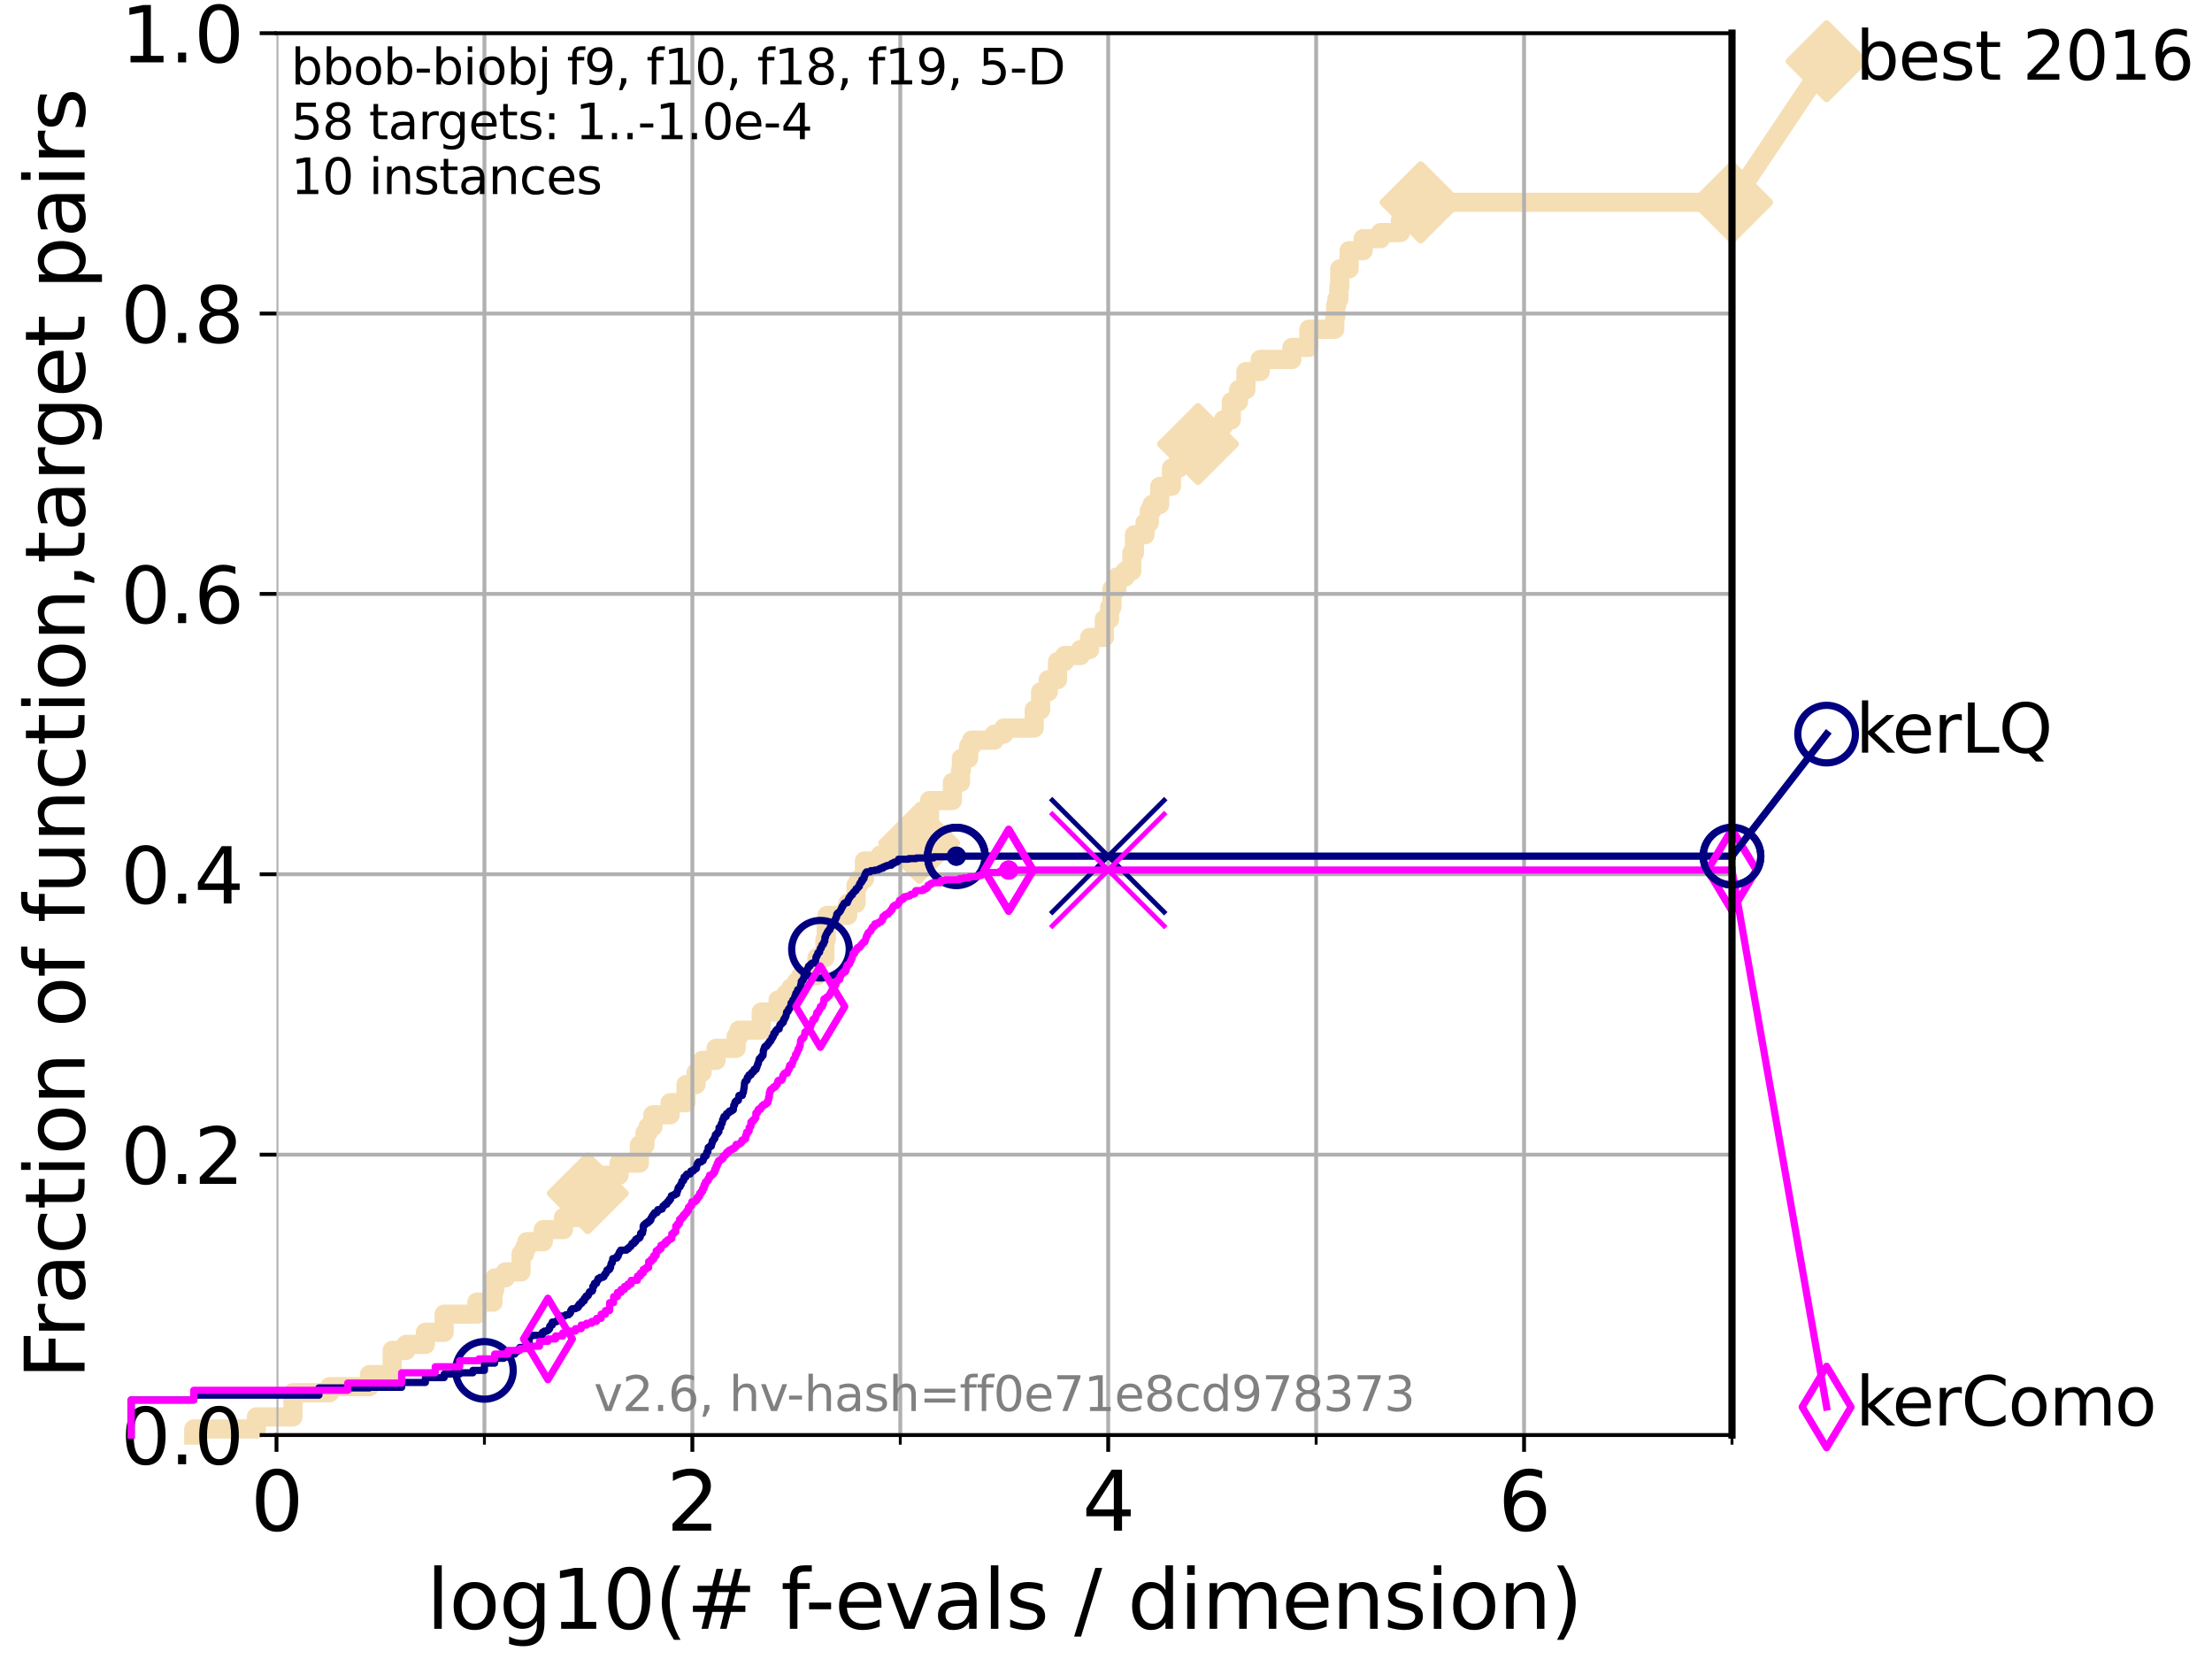 <?xml version="1.0" encoding="utf-8" standalone="no"?>
<!DOCTYPE svg PUBLIC "-//W3C//DTD SVG 1.1//EN"
  "http://www.w3.org/Graphics/SVG/1.1/DTD/svg11.dtd">
<svg xmlns:xlink="http://www.w3.org/1999/xlink" width="460.8pt" height="345.6pt" viewBox="0 0 460.8 345.6" xmlns="http://www.w3.org/2000/svg" version="1.1">
 <defs>
  <style type="text/css">*{stroke-linejoin: round; stroke-linecap: butt}</style>
 </defs>
 <g id="figure_1">
  <g id="patch_1">
   <path d="M 0 345.6 
L 460.8 345.6 
L 460.8 0 
L 0 0 
z
" style="fill: #ffffff"/>
  </g>
  <g id="axes_1">
   <g id="patch_2">
    <path d="M 57.6 298.944 
L 360.806 298.944 
L 360.806 6.912 
L 57.6 6.912 
z
" style="fill: #ffffff"/>
   </g>
   <g id="line2d_1">
    <path d="M 40.363 298.944 
L 40.363 297.685 
L 53.402 297.685 
L 53.402 295.168 
L 61.03 295.168 
L 61.03 290.133 
L 68.657 290.133 
L 68.657 288.874 
L 76.969 288.874 
L 76.969 286.356 
L 81.696 286.356 
L 81.696 281.321 
L 84.596 281.321 
L 84.596 280.063 
L 88.614 280.063 
L 88.614 277.545 
L 92.52 277.545 
L 92.52 273.769 
L 99.347 273.769 
L 99.347 271.251 
L 102.708 271.251 
L 102.708 268.734 
L 103.047 268.734 
L 103.047 266.216 
L 105.263 266.216 
L 105.263 264.958 
L 108.543 264.958 
L 108.543 261.181 
L 109.28 261.181 
L 109.28 259.922 
L 109.757 259.922 
L 109.757 258.664 
L 113.186 258.664 
L 113.186 256.146 
L 117.384 256.146 
L 117.384 253.629 
L 121.073 253.629 
L 121.073 249.852 
L 122.077 249.852 
L 122.077 248.594 
L 122.44 248.594 
L 122.44 244.817 
L 128.957 244.817 
L 128.957 242.3 
L 133.188 242.3 
L 133.188 238.524 
L 134.368 238.524 
L 134.368 236.006 
L 134.993 236.006 
L 134.993 234.747 
L 136.011 234.747 
L 136.011 232.23 
L 139.605 232.23 
L 139.605 229.712 
L 142.906 229.712 
L 142.906 225.936 
L 145.004 225.936 
L 145.004 223.418 
L 146.261 223.418 
L 146.261 220.901 
L 149.166 220.901 
L 149.166 218.383 
L 153.352 218.383 
L 153.352 215.866 
L 153.922 215.866 
L 153.922 214.607 
L 158.577 214.607 
L 158.577 210.831 
L 162.089 210.831 
L 162.089 208.313 
L 163.706 208.313 
L 163.706 207.055 
L 164.759 207.055 
L 164.759 205.796 
L 165.922 205.796 
L 165.922 204.537 
L 166.826 204.537 
L 166.826 203.278 
L 170.177 203.278 
L 170.177 199.502 
L 171.843 199.502 
L 171.843 195.726 
L 172.127 195.726 
L 172.127 193.208 
L 172.289 193.208 
L 172.289 190.691 
L 176.591 190.691 
L 176.591 188.173 
L 178.321 188.173 
L 178.321 184.397 
L 178.89 184.397 
L 178.89 183.138 
L 180.079 183.138 
L 180.079 179.362 
L 183.395 179.362 
L 183.395 178.103 
L 189.077 178.103 
L 189.077 175.586 
L 191.483 175.586 
L 191.483 173.068 
L 192.298 173.068 
L 192.298 170.551 
L 193.637 170.551 
L 193.637 166.774 
L 198.388 166.774 
L 198.388 162.998 
L 200.085 162.998 
L 200.085 160.481 
L 200.279 160.481 
L 200.279 157.963 
L 201.773 157.963 
L 201.773 155.446 
L 202.402 155.446 
L 202.402 154.187 
L 207.144 154.187 
L 207.144 152.928 
L 209.106 152.928 
L 209.106 151.669 
L 215.439 151.669 
L 215.439 147.893 
L 216.773 147.893 
L 216.773 144.117 
L 218.367 144.117 
L 218.367 141.599 
L 220.302 141.599 
L 220.302 137.823 
L 221.774 137.823 
L 221.774 136.564 
L 225.094 136.564 
L 225.094 135.305 
L 226.995 135.305 
L 226.995 132.788 
L 230.046 132.788 
L 230.046 129.012 
L 231.133 129.012 
L 231.159 126.494 
L 231.637 126.494 
L 231.637 122.718 
L 232.652 122.718 
L 232.652 120.2 
L 234.406 120.2 
L 234.406 118.942 
L 235.78 118.942 
L 235.78 115.165 
L 236.331 115.165 
L 236.331 111.389 
L 238.534 111.389 
L 238.534 108.871 
L 239.432 108.871 
L 239.432 106.354 
L 239.99 106.354 
L 239.99 105.095 
L 241.594 105.095 
L 241.594 101.319 
L 244.033 101.319 
L 244.033 97.543 
L 245.542 97.543 
L 245.542 95.025 
L 249.561 95.025 
L 249.561 92.508 
L 252.704 92.508 
L 252.704 91.249 
L 254.073 91.249 
L 254.073 88.731 
L 254.857 88.731 
L 254.857 87.473 
L 256.494 87.473 
L 256.494 83.696 
L 257.994 83.696 
L 258.036 81.179 
L 259.548 81.179 
L 259.548 77.402 
L 262.523 77.402 
L 262.523 74.885 
L 269.129 74.885 
L 269.129 72.367 
L 272.667 72.367 
L 272.667 68.591 
L 278.051 68.591 
L 278.051 66.074 
L 278.244 66.074 
L 278.244 63.556 
L 278.488 63.556 
L 278.488 62.297 
L 278.916 62.297 
L 278.916 59.78 
L 279.09 59.78 
L 279.09 56.004 
L 281.036 56.004 
L 281.036 52.227 
L 283.967 52.227 
L 283.967 49.71 
L 287.597 49.71 
L 287.597 48.451 
L 291.72 48.451 
L 291.72 45.934 
L 295.954 45.934 
L 295.954 42.157 
L 360.806 42.157 
L 360.806 42.157 
" style="fill: none; stroke: #f5deb3; stroke-width: 4; stroke-linecap: square"/>
   </g>
   <g id="line2d_2">
    <defs>
     <path id="mfea819a4f2" d="M -0 7.778 
L 7.778 0 
L 0 -7.778 
L -7.778 -0 
z
" style="stroke: #f5deb3; stroke-width: 1.5; stroke-linejoin: miter"/>
    </defs>
    <g>
     <use xlink:href="#mfea819a4f2" x="122.44" y="248.594" style="fill: #f5deb3; stroke: #f5deb3; stroke-width: 1.5; stroke-linejoin: miter"/>
     <use xlink:href="#mfea819a4f2" x="191.483" y="175.586" style="fill: #f5deb3; stroke: #f5deb3; stroke-width: 1.5; stroke-linejoin: miter"/>
     <use xlink:href="#mfea819a4f2" x="249.561" y="92.508" style="fill: #f5deb3; stroke: #f5deb3; stroke-width: 1.5; stroke-linejoin: miter"/>
     <use xlink:href="#mfea819a4f2" x="295.954" y="42.157" style="fill: #f5deb3; stroke: #f5deb3; stroke-width: 1.5; stroke-linejoin: miter"/>
     <use xlink:href="#mfea819a4f2" x="295.954" y="42.157" style="fill: #f5deb3; stroke: #f5deb3; stroke-width: 1.5; stroke-linejoin: miter"/>
     <use xlink:href="#mfea819a4f2" x="360.806" y="42.157" style="fill: #f5deb3; stroke: #f5deb3; stroke-width: 1.5; stroke-linejoin: miter"/>
    </g>
   </g>
   <g id="line2d_3">
    <path style="fill: none; stroke: #f5deb3; stroke-width: 4; stroke-linecap: square"/>
    <g/>
   </g>
   <g id="line2d_4">
    <path d="M 360.806 42.157 
L 380.515 12.753 
" style="fill: none; stroke: #f5deb3; stroke-width: 4; stroke-linecap: square"/>
    <g>
     <use xlink:href="#mfea819a4f2" x="360.806" y="42.157" style="fill: #f5deb3; stroke: #f5deb3; stroke-width: 1.5; stroke-linejoin: miter"/>
     <use xlink:href="#mfea819a4f2" x="380.515" y="12.753" style="fill: #f5deb3; stroke: #f5deb3; stroke-width: 1.5; stroke-linejoin: miter"/>
    </g>
   </g>
   <g id="matplotlib.axis_1">
    <g id="xtick_1">
     <g id="line2d_5">
      <path d="M 57.6 298.944 
L 57.6 6.912 
" clip-path="url(#p1d81c683be)" style="fill: none; stroke: #b0b0b0; stroke-width: 0.8; stroke-linecap: square"/>
     </g>
     <g id="line2d_6">
      <defs>
       <path id="md617eae3b0" d="M 0 0 
L 0 3.5 
" style="stroke: #000000; stroke-width: 0.8"/>
      </defs>
      <g>
       <use xlink:href="#md617eae3b0" x="57.6" y="298.944" style="stroke: #000000; stroke-width: 0.8"/>
      </g>
     </g>
     <g id="text_1">
      <!-- 0 -->
      <g transform="translate(52.192 318.861) scale(0.17 -0.17)">
       <defs>
        <path id="DejaVuSans-30" d="M 2034 4250 
Q 1547 4250 1301 3770 
Q 1056 3291 1056 2328 
Q 1056 1369 1301 889 
Q 1547 409 2034 409 
Q 2525 409 2770 889 
Q 3016 1369 3016 2328 
Q 3016 3291 2770 3770 
Q 2525 4250 2034 4250 
z
M 2034 4750 
Q 2819 4750 3233 4129 
Q 3647 3509 3647 2328 
Q 3647 1150 3233 529 
Q 2819 -91 2034 -91 
Q 1250 -91 836 529 
Q 422 1150 422 2328 
Q 422 3509 836 4129 
Q 1250 4750 2034 4750 
z
" transform="scale(0.016)"/>
       </defs>
       <use xlink:href="#DejaVuSans-30"/>
      </g>
     </g>
    </g>
    <g id="xtick_2">
     <g id="line2d_7">
      <path d="M 144.23 298.944 
L 144.23 6.912 
" clip-path="url(#p1d81c683be)" style="fill: none; stroke: #b0b0b0; stroke-width: 0.8; stroke-linecap: square"/>
     </g>
     <g id="line2d_8">
      <g>
       <use xlink:href="#md617eae3b0" x="144.23" y="298.944" style="stroke: #000000; stroke-width: 0.8"/>
      </g>
     </g>
     <g id="text_2">
      <!-- 2 -->
      <g transform="translate(138.822 318.861) scale(0.17 -0.17)">
       <defs>
        <path id="DejaVuSans-32" d="M 1228 531 
L 3431 531 
L 3431 0 
L 469 0 
L 469 531 
Q 828 903 1448 1529 
Q 2069 2156 2228 2338 
Q 2531 2678 2651 2914 
Q 2772 3150 2772 3378 
Q 2772 3750 2511 3984 
Q 2250 4219 1831 4219 
Q 1534 4219 1204 4116 
Q 875 4013 500 3803 
L 500 4441 
Q 881 4594 1212 4672 
Q 1544 4750 1819 4750 
Q 2544 4750 2975 4387 
Q 3406 4025 3406 3419 
Q 3406 3131 3298 2873 
Q 3191 2616 2906 2266 
Q 2828 2175 2409 1742 
Q 1991 1309 1228 531 
z
" transform="scale(0.016)"/>
       </defs>
       <use xlink:href="#DejaVuSans-32"/>
      </g>
     </g>
    </g>
    <g id="xtick_3">
     <g id="line2d_9">
      <path d="M 230.861 298.944 
L 230.861 6.912 
" clip-path="url(#p1d81c683be)" style="fill: none; stroke: #b0b0b0; stroke-width: 0.8; stroke-linecap: square"/>
     </g>
     <g id="line2d_10">
      <g>
       <use xlink:href="#md617eae3b0" x="230.861" y="298.944" style="stroke: #000000; stroke-width: 0.8"/>
      </g>
     </g>
     <g id="text_3">
      <!-- 4 -->
      <g transform="translate(225.453 318.861) scale(0.17 -0.17)">
       <defs>
        <path id="DejaVuSans-34" d="M 2419 4116 
L 825 1625 
L 2419 1625 
L 2419 4116 
z
M 2253 4666 
L 3047 4666 
L 3047 1625 
L 3713 1625 
L 3713 1100 
L 3047 1100 
L 3047 0 
L 2419 0 
L 2419 1100 
L 313 1100 
L 313 1709 
L 2253 4666 
z
" transform="scale(0.016)"/>
       </defs>
       <use xlink:href="#DejaVuSans-34"/>
      </g>
     </g>
    </g>
    <g id="xtick_4">
     <g id="line2d_11">
      <path d="M 317.491 298.944 
L 317.491 6.912 
" clip-path="url(#p1d81c683be)" style="fill: none; stroke: #b0b0b0; stroke-width: 0.8; stroke-linecap: square"/>
     </g>
     <g id="line2d_12">
      <g>
       <use xlink:href="#md617eae3b0" x="317.491" y="298.944" style="stroke: #000000; stroke-width: 0.8"/>
      </g>
     </g>
     <g id="text_4">
      <!-- 6 -->
      <g transform="translate(312.083 318.861) scale(0.17 -0.17)">
       <defs>
        <path id="DejaVuSans-36" d="M 2113 2584 
Q 1688 2584 1439 2293 
Q 1191 2003 1191 1497 
Q 1191 994 1439 701 
Q 1688 409 2113 409 
Q 2538 409 2786 701 
Q 3034 994 3034 1497 
Q 3034 2003 2786 2293 
Q 2538 2584 2113 2584 
z
M 3366 4563 
L 3366 3988 
Q 3128 4100 2886 4159 
Q 2644 4219 2406 4219 
Q 1781 4219 1451 3797 
Q 1122 3375 1075 2522 
Q 1259 2794 1537 2939 
Q 1816 3084 2150 3084 
Q 2853 3084 3261 2657 
Q 3669 2231 3669 1497 
Q 3669 778 3244 343 
Q 2819 -91 2113 -91 
Q 1303 -91 875 529 
Q 447 1150 447 2328 
Q 447 3434 972 4092 
Q 1497 4750 2381 4750 
Q 2619 4750 2861 4703 
Q 3103 4656 3366 4563 
z
" transform="scale(0.016)"/>
       </defs>
       <use xlink:href="#DejaVuSans-36"/>
      </g>
     </g>
    </g>
    <g id="xtick_5">
     <g id="line2d_13">
      <path d="M 100.915 298.944 
L 100.915 6.912 
" clip-path="url(#p1d81c683be)" style="fill: none; stroke: #b0b0b0; stroke-width: 0.8; stroke-linecap: square"/>
     </g>
     <g id="line2d_14">
      <defs>
       <path id="m5ab04fe6b7" d="M 0 0 
L 0 2 
" style="stroke: #000000; stroke-width: 0.6"/>
      </defs>
      <g>
       <use xlink:href="#m5ab04fe6b7" x="100.915" y="298.944" style="stroke: #000000; stroke-width: 0.6"/>
      </g>
     </g>
    </g>
    <g id="xtick_6">
     <g id="line2d_15">
      <path d="M 187.546 298.944 
L 187.546 6.912 
" clip-path="url(#p1d81c683be)" style="fill: none; stroke: #b0b0b0; stroke-width: 0.8; stroke-linecap: square"/>
     </g>
     <g id="line2d_16">
      <g>
       <use xlink:href="#m5ab04fe6b7" x="187.546" y="298.944" style="stroke: #000000; stroke-width: 0.6"/>
      </g>
     </g>
    </g>
    <g id="xtick_7">
     <g id="line2d_17">
      <path d="M 274.176 298.944 
L 274.176 6.912 
" clip-path="url(#p1d81c683be)" style="fill: none; stroke: #b0b0b0; stroke-width: 0.8; stroke-linecap: square"/>
     </g>
     <g id="line2d_18">
      <g>
       <use xlink:href="#m5ab04fe6b7" x="274.176" y="298.944" style="stroke: #000000; stroke-width: 0.6"/>
      </g>
     </g>
    </g>
    <g id="xtick_8">
     <g id="line2d_19">
      <path d="M 360.806 298.944 
L 360.806 6.912 
" clip-path="url(#p1d81c683be)" style="fill: none; stroke: #b0b0b0; stroke-width: 0.8; stroke-linecap: square"/>
     </g>
     <g id="line2d_20">
      <g>
       <use xlink:href="#m5ab04fe6b7" x="360.806" y="298.944" style="stroke: #000000; stroke-width: 0.6"/>
      </g>
     </g>
    </g>
    <g id="text_5">
     <!-- log10(# f-evals / dimension) -->
     <g transform="translate(88.823 339.314) scale(0.17 -0.17)">
      <defs>
       <path id="DejaVuSans-6c" d="M 603 4863 
L 1178 4863 
L 1178 0 
L 603 0 
L 603 4863 
z
" transform="scale(0.016)"/>
       <path id="DejaVuSans-6f" d="M 1959 3097 
Q 1497 3097 1228 2736 
Q 959 2375 959 1747 
Q 959 1119 1226 758 
Q 1494 397 1959 397 
Q 2419 397 2687 759 
Q 2956 1122 2956 1747 
Q 2956 2369 2687 2733 
Q 2419 3097 1959 3097 
z
M 1959 3584 
Q 2709 3584 3137 3096 
Q 3566 2609 3566 1747 
Q 3566 888 3137 398 
Q 2709 -91 1959 -91 
Q 1206 -91 779 398 
Q 353 888 353 1747 
Q 353 2609 779 3096 
Q 1206 3584 1959 3584 
z
" transform="scale(0.016)"/>
       <path id="DejaVuSans-67" d="M 2906 1791 
Q 2906 2416 2648 2759 
Q 2391 3103 1925 3103 
Q 1463 3103 1205 2759 
Q 947 2416 947 1791 
Q 947 1169 1205 825 
Q 1463 481 1925 481 
Q 2391 481 2648 825 
Q 2906 1169 2906 1791 
z
M 3481 434 
Q 3481 -459 3084 -895 
Q 2688 -1331 1869 -1331 
Q 1566 -1331 1297 -1286 
Q 1028 -1241 775 -1147 
L 775 -588 
Q 1028 -725 1275 -790 
Q 1522 -856 1778 -856 
Q 2344 -856 2625 -561 
Q 2906 -266 2906 331 
L 2906 616 
Q 2728 306 2450 153 
Q 2172 0 1784 0 
Q 1141 0 747 490 
Q 353 981 353 1791 
Q 353 2603 747 3093 
Q 1141 3584 1784 3584 
Q 2172 3584 2450 3431 
Q 2728 3278 2906 2969 
L 2906 3500 
L 3481 3500 
L 3481 434 
z
" transform="scale(0.016)"/>
       <path id="DejaVuSans-31" d="M 794 531 
L 1825 531 
L 1825 4091 
L 703 3866 
L 703 4441 
L 1819 4666 
L 2450 4666 
L 2450 531 
L 3481 531 
L 3481 0 
L 794 0 
L 794 531 
z
" transform="scale(0.016)"/>
       <path id="DejaVuSans-28" d="M 1984 4856 
Q 1566 4138 1362 3434 
Q 1159 2731 1159 2009 
Q 1159 1288 1364 580 
Q 1569 -128 1984 -844 
L 1484 -844 
Q 1016 -109 783 600 
Q 550 1309 550 2009 
Q 550 2706 781 3412 
Q 1013 4119 1484 4856 
L 1984 4856 
z
" transform="scale(0.016)"/>
       <path id="DejaVuSans-23" d="M 3272 2816 
L 2363 2816 
L 2100 1772 
L 3016 1772 
L 3272 2816 
z
M 2803 4594 
L 2478 3297 
L 3391 3297 
L 3719 4594 
L 4219 4594 
L 3897 3297 
L 4872 3297 
L 4872 2816 
L 3775 2816 
L 3519 1772 
L 4513 1772 
L 4513 1294 
L 3397 1294 
L 3072 0 
L 2572 0 
L 2894 1294 
L 1978 1294 
L 1656 0 
L 1153 0 
L 1478 1294 
L 494 1294 
L 494 1772 
L 1594 1772 
L 1856 2816 
L 850 2816 
L 850 3297 
L 1978 3297 
L 2297 4594 
L 2803 4594 
z
" transform="scale(0.016)"/>
       <path id="DejaVuSans-20" transform="scale(0.016)"/>
       <path id="DejaVuSans-66" d="M 2375 4863 
L 2375 4384 
L 1825 4384 
Q 1516 4384 1395 4259 
Q 1275 4134 1275 3809 
L 1275 3500 
L 2222 3500 
L 2222 3053 
L 1275 3053 
L 1275 0 
L 697 0 
L 697 3053 
L 147 3053 
L 147 3500 
L 697 3500 
L 697 3744 
Q 697 4328 969 4595 
Q 1241 4863 1831 4863 
L 2375 4863 
z
" transform="scale(0.016)"/>
       <path id="DejaVuSans-2d" d="M 313 2009 
L 1997 2009 
L 1997 1497 
L 313 1497 
L 313 2009 
z
" transform="scale(0.016)"/>
       <path id="DejaVuSans-65" d="M 3597 1894 
L 3597 1613 
L 953 1613 
Q 991 1019 1311 708 
Q 1631 397 2203 397 
Q 2534 397 2845 478 
Q 3156 559 3463 722 
L 3463 178 
Q 3153 47 2828 -22 
Q 2503 -91 2169 -91 
Q 1331 -91 842 396 
Q 353 884 353 1716 
Q 353 2575 817 3079 
Q 1281 3584 2069 3584 
Q 2775 3584 3186 3129 
Q 3597 2675 3597 1894 
z
M 3022 2063 
Q 3016 2534 2758 2815 
Q 2500 3097 2075 3097 
Q 1594 3097 1305 2825 
Q 1016 2553 972 2059 
L 3022 2063 
z
" transform="scale(0.016)"/>
       <path id="DejaVuSans-76" d="M 191 3500 
L 800 3500 
L 1894 563 
L 2988 3500 
L 3597 3500 
L 2284 0 
L 1503 0 
L 191 3500 
z
" transform="scale(0.016)"/>
       <path id="DejaVuSans-61" d="M 2194 1759 
Q 1497 1759 1228 1600 
Q 959 1441 959 1056 
Q 959 750 1161 570 
Q 1363 391 1709 391 
Q 2188 391 2477 730 
Q 2766 1069 2766 1631 
L 2766 1759 
L 2194 1759 
z
M 3341 1997 
L 3341 0 
L 2766 0 
L 2766 531 
Q 2569 213 2275 61 
Q 1981 -91 1556 -91 
Q 1019 -91 701 211 
Q 384 513 384 1019 
Q 384 1609 779 1909 
Q 1175 2209 1959 2209 
L 2766 2209 
L 2766 2266 
Q 2766 2663 2505 2880 
Q 2244 3097 1772 3097 
Q 1472 3097 1187 3025 
Q 903 2953 641 2809 
L 641 3341 
Q 956 3463 1253 3523 
Q 1550 3584 1831 3584 
Q 2591 3584 2966 3190 
Q 3341 2797 3341 1997 
z
" transform="scale(0.016)"/>
       <path id="DejaVuSans-73" d="M 2834 3397 
L 2834 2853 
Q 2591 2978 2328 3040 
Q 2066 3103 1784 3103 
Q 1356 3103 1142 2972 
Q 928 2841 928 2578 
Q 928 2378 1081 2264 
Q 1234 2150 1697 2047 
L 1894 2003 
Q 2506 1872 2764 1633 
Q 3022 1394 3022 966 
Q 3022 478 2636 193 
Q 2250 -91 1575 -91 
Q 1294 -91 989 -36 
Q 684 19 347 128 
L 347 722 
Q 666 556 975 473 
Q 1284 391 1588 391 
Q 1994 391 2212 530 
Q 2431 669 2431 922 
Q 2431 1156 2273 1281 
Q 2116 1406 1581 1522 
L 1381 1569 
Q 847 1681 609 1914 
Q 372 2147 372 2553 
Q 372 3047 722 3315 
Q 1072 3584 1716 3584 
Q 2034 3584 2315 3537 
Q 2597 3491 2834 3397 
z
" transform="scale(0.016)"/>
       <path id="DejaVuSans-2f" d="M 1625 4666 
L 2156 4666 
L 531 -594 
L 0 -594 
L 1625 4666 
z
" transform="scale(0.016)"/>
       <path id="DejaVuSans-64" d="M 2906 2969 
L 2906 4863 
L 3481 4863 
L 3481 0 
L 2906 0 
L 2906 525 
Q 2725 213 2448 61 
Q 2172 -91 1784 -91 
Q 1150 -91 751 415 
Q 353 922 353 1747 
Q 353 2572 751 3078 
Q 1150 3584 1784 3584 
Q 2172 3584 2448 3432 
Q 2725 3281 2906 2969 
z
M 947 1747 
Q 947 1113 1208 752 
Q 1469 391 1925 391 
Q 2381 391 2643 752 
Q 2906 1113 2906 1747 
Q 2906 2381 2643 2742 
Q 2381 3103 1925 3103 
Q 1469 3103 1208 2742 
Q 947 2381 947 1747 
z
" transform="scale(0.016)"/>
       <path id="DejaVuSans-69" d="M 603 3500 
L 1178 3500 
L 1178 0 
L 603 0 
L 603 3500 
z
M 603 4863 
L 1178 4863 
L 1178 4134 
L 603 4134 
L 603 4863 
z
" transform="scale(0.016)"/>
       <path id="DejaVuSans-6d" d="M 3328 2828 
Q 3544 3216 3844 3400 
Q 4144 3584 4550 3584 
Q 5097 3584 5394 3201 
Q 5691 2819 5691 2113 
L 5691 0 
L 5113 0 
L 5113 2094 
Q 5113 2597 4934 2840 
Q 4756 3084 4391 3084 
Q 3944 3084 3684 2787 
Q 3425 2491 3425 1978 
L 3425 0 
L 2847 0 
L 2847 2094 
Q 2847 2600 2669 2842 
Q 2491 3084 2119 3084 
Q 1678 3084 1418 2786 
Q 1159 2488 1159 1978 
L 1159 0 
L 581 0 
L 581 3500 
L 1159 3500 
L 1159 2956 
Q 1356 3278 1631 3431 
Q 1906 3584 2284 3584 
Q 2666 3584 2933 3390 
Q 3200 3197 3328 2828 
z
" transform="scale(0.016)"/>
       <path id="DejaVuSans-6e" d="M 3513 2113 
L 3513 0 
L 2938 0 
L 2938 2094 
Q 2938 2591 2744 2837 
Q 2550 3084 2163 3084 
Q 1697 3084 1428 2787 
Q 1159 2491 1159 1978 
L 1159 0 
L 581 0 
L 581 3500 
L 1159 3500 
L 1159 2956 
Q 1366 3272 1645 3428 
Q 1925 3584 2291 3584 
Q 2894 3584 3203 3211 
Q 3513 2838 3513 2113 
z
" transform="scale(0.016)"/>
       <path id="DejaVuSans-29" d="M 513 4856 
L 1013 4856 
Q 1481 4119 1714 3412 
Q 1947 2706 1947 2009 
Q 1947 1309 1714 600 
Q 1481 -109 1013 -844 
L 513 -844 
Q 928 -128 1133 580 
Q 1338 1288 1338 2009 
Q 1338 2731 1133 3434 
Q 928 4138 513 4856 
z
" transform="scale(0.016)"/>
      </defs>
      <use xlink:href="#DejaVuSans-6c"/>
      <use xlink:href="#DejaVuSans-6f" x="27.783"/>
      <use xlink:href="#DejaVuSans-67" x="88.965"/>
      <use xlink:href="#DejaVuSans-31" x="152.441"/>
      <use xlink:href="#DejaVuSans-30" x="216.064"/>
      <use xlink:href="#DejaVuSans-28" x="279.688"/>
      <use xlink:href="#DejaVuSans-23" x="318.701"/>
      <use xlink:href="#DejaVuSans-20" x="402.49"/>
      <use xlink:href="#DejaVuSans-66" x="434.277"/>
      <use xlink:href="#DejaVuSans-2d" x="463.982"/>
      <use xlink:href="#DejaVuSans-65" x="500.066"/>
      <use xlink:href="#DejaVuSans-76" x="561.59"/>
      <use xlink:href="#DejaVuSans-61" x="620.77"/>
      <use xlink:href="#DejaVuSans-6c" x="682.049"/>
      <use xlink:href="#DejaVuSans-73" x="709.832"/>
      <use xlink:href="#DejaVuSans-20" x="761.932"/>
      <use xlink:href="#DejaVuSans-2f" x="793.719"/>
      <use xlink:href="#DejaVuSans-20" x="827.41"/>
      <use xlink:href="#DejaVuSans-64" x="859.197"/>
      <use xlink:href="#DejaVuSans-69" x="922.674"/>
      <use xlink:href="#DejaVuSans-6d" x="950.457"/>
      <use xlink:href="#DejaVuSans-65" x="1047.869"/>
      <use xlink:href="#DejaVuSans-6e" x="1109.393"/>
      <use xlink:href="#DejaVuSans-73" x="1172.771"/>
      <use xlink:href="#DejaVuSans-69" x="1224.871"/>
      <use xlink:href="#DejaVuSans-6f" x="1252.654"/>
      <use xlink:href="#DejaVuSans-6e" x="1313.836"/>
      <use xlink:href="#DejaVuSans-29" x="1377.215"/>
     </g>
    </g>
   </g>
   <g id="matplotlib.axis_2">
    <g id="ytick_1">
     <g id="line2d_21">
      <path d="M 57.6 298.944 
L 360.806 298.944 
" clip-path="url(#p1d81c683be)" style="fill: none; stroke: #b0b0b0; stroke-width: 0.8; stroke-linecap: square"/>
     </g>
     <g id="line2d_22">
      <defs>
       <path id="meaeb354bb6" d="M 0 0 
L -3.5 0 
" style="stroke: #000000; stroke-width: 0.8"/>
      </defs>
      <g>
       <use xlink:href="#meaeb354bb6" x="57.6" y="298.944" style="stroke: #000000; stroke-width: 0.8"/>
      </g>
     </g>
     <g id="text_6">
      <!-- 0.0 -->
      <g transform="translate(25.155 305.023) scale(0.16 -0.16)">
       <defs>
        <path id="DejaVuSans-2e" d="M 684 794 
L 1344 794 
L 1344 0 
L 684 0 
L 684 794 
z
" transform="scale(0.016)"/>
       </defs>
       <use xlink:href="#DejaVuSans-30"/>
       <use xlink:href="#DejaVuSans-2e" x="63.623"/>
       <use xlink:href="#DejaVuSans-30" x="95.41"/>
      </g>
     </g>
    </g>
    <g id="ytick_2">
     <g id="line2d_23">
      <path d="M 57.6 240.538 
L 360.806 240.538 
" clip-path="url(#p1d81c683be)" style="fill: none; stroke: #b0b0b0; stroke-width: 0.8; stroke-linecap: square"/>
     </g>
     <g id="line2d_24">
      <g>
       <use xlink:href="#meaeb354bb6" x="57.6" y="240.538" style="stroke: #000000; stroke-width: 0.8"/>
      </g>
     </g>
     <g id="text_7">
      <!-- 0.2 -->
      <g transform="translate(25.155 246.616) scale(0.16 -0.16)">
       <use xlink:href="#DejaVuSans-30"/>
       <use xlink:href="#DejaVuSans-2e" x="63.623"/>
       <use xlink:href="#DejaVuSans-32" x="95.41"/>
      </g>
     </g>
    </g>
    <g id="ytick_3">
     <g id="line2d_25">
      <path d="M 57.6 182.131 
L 360.806 182.131 
" clip-path="url(#p1d81c683be)" style="fill: none; stroke: #b0b0b0; stroke-width: 0.8; stroke-linecap: square"/>
     </g>
     <g id="line2d_26">
      <g>
       <use xlink:href="#meaeb354bb6" x="57.6" y="182.131" style="stroke: #000000; stroke-width: 0.8"/>
      </g>
     </g>
     <g id="text_8">
      <!-- 0.4 -->
      <g transform="translate(25.155 188.21) scale(0.16 -0.16)">
       <use xlink:href="#DejaVuSans-30"/>
       <use xlink:href="#DejaVuSans-2e" x="63.623"/>
       <use xlink:href="#DejaVuSans-34" x="95.41"/>
      </g>
     </g>
    </g>
    <g id="ytick_4">
     <g id="line2d_27">
      <path d="M 57.6 123.725 
L 360.806 123.725 
" clip-path="url(#p1d81c683be)" style="fill: none; stroke: #b0b0b0; stroke-width: 0.8; stroke-linecap: square"/>
     </g>
     <g id="line2d_28">
      <g>
       <use xlink:href="#meaeb354bb6" x="57.6" y="123.725" style="stroke: #000000; stroke-width: 0.8"/>
      </g>
     </g>
     <g id="text_9">
      <!-- 0.6 -->
      <g transform="translate(25.155 129.804) scale(0.16 -0.16)">
       <use xlink:href="#DejaVuSans-30"/>
       <use xlink:href="#DejaVuSans-2e" x="63.623"/>
       <use xlink:href="#DejaVuSans-36" x="95.41"/>
      </g>
     </g>
    </g>
    <g id="ytick_5">
     <g id="line2d_29">
      <path d="M 57.6 65.318 
L 360.806 65.318 
" clip-path="url(#p1d81c683be)" style="fill: none; stroke: #b0b0b0; stroke-width: 0.8; stroke-linecap: square"/>
     </g>
     <g id="line2d_30">
      <g>
       <use xlink:href="#meaeb354bb6" x="57.6" y="65.318" style="stroke: #000000; stroke-width: 0.8"/>
      </g>
     </g>
     <g id="text_10">
      <!-- 0.8 -->
      <g transform="translate(25.155 71.397) scale(0.16 -0.16)">
       <defs>
        <path id="DejaVuSans-38" d="M 2034 2216 
Q 1584 2216 1326 1975 
Q 1069 1734 1069 1313 
Q 1069 891 1326 650 
Q 1584 409 2034 409 
Q 2484 409 2743 651 
Q 3003 894 3003 1313 
Q 3003 1734 2745 1975 
Q 2488 2216 2034 2216 
z
M 1403 2484 
Q 997 2584 770 2862 
Q 544 3141 544 3541 
Q 544 4100 942 4425 
Q 1341 4750 2034 4750 
Q 2731 4750 3128 4425 
Q 3525 4100 3525 3541 
Q 3525 3141 3298 2862 
Q 3072 2584 2669 2484 
Q 3125 2378 3379 2068 
Q 3634 1759 3634 1313 
Q 3634 634 3220 271 
Q 2806 -91 2034 -91 
Q 1263 -91 848 271 
Q 434 634 434 1313 
Q 434 1759 690 2068 
Q 947 2378 1403 2484 
z
M 1172 3481 
Q 1172 3119 1398 2916 
Q 1625 2713 2034 2713 
Q 2441 2713 2670 2916 
Q 2900 3119 2900 3481 
Q 2900 3844 2670 4047 
Q 2441 4250 2034 4250 
Q 1625 4250 1398 4047 
Q 1172 3844 1172 3481 
z
" transform="scale(0.016)"/>
       </defs>
       <use xlink:href="#DejaVuSans-30"/>
       <use xlink:href="#DejaVuSans-2e" x="63.623"/>
       <use xlink:href="#DejaVuSans-38" x="95.41"/>
      </g>
     </g>
    </g>
    <g id="ytick_6">
     <g id="line2d_31">
      <path d="M 57.6 6.912 
L 360.806 6.912 
" clip-path="url(#p1d81c683be)" style="fill: none; stroke: #b0b0b0; stroke-width: 0.8; stroke-linecap: square"/>
     </g>
     <g id="line2d_32">
      <g>
       <use xlink:href="#meaeb354bb6" x="57.6" y="6.912" style="stroke: #000000; stroke-width: 0.8"/>
      </g>
     </g>
     <g id="text_11">
      <!-- 1.0 -->
      <g transform="translate(25.155 12.991) scale(0.16 -0.16)">
       <use xlink:href="#DejaVuSans-31"/>
       <use xlink:href="#DejaVuSans-2e" x="63.623"/>
       <use xlink:href="#DejaVuSans-30" x="95.41"/>
      </g>
     </g>
    </g>
    <g id="text_12">
     <!-- Fraction of function,target pairs -->
     <g transform="translate(17.62 287.313) rotate(-90) scale(0.17 -0.17)">
      <defs>
       <path id="DejaVuSans-46" d="M 628 4666 
L 3309 4666 
L 3309 4134 
L 1259 4134 
L 1259 2759 
L 3109 2759 
L 3109 2228 
L 1259 2228 
L 1259 0 
L 628 0 
L 628 4666 
z
" transform="scale(0.016)"/>
       <path id="DejaVuSans-72" d="M 2631 2963 
Q 2534 3019 2420 3045 
Q 2306 3072 2169 3072 
Q 1681 3072 1420 2755 
Q 1159 2438 1159 1844 
L 1159 0 
L 581 0 
L 581 3500 
L 1159 3500 
L 1159 2956 
Q 1341 3275 1631 3429 
Q 1922 3584 2338 3584 
Q 2397 3584 2469 3576 
Q 2541 3569 2628 3553 
L 2631 2963 
z
" transform="scale(0.016)"/>
       <path id="DejaVuSans-63" d="M 3122 3366 
L 3122 2828 
Q 2878 2963 2633 3030 
Q 2388 3097 2138 3097 
Q 1578 3097 1268 2742 
Q 959 2388 959 1747 
Q 959 1106 1268 751 
Q 1578 397 2138 397 
Q 2388 397 2633 464 
Q 2878 531 3122 666 
L 3122 134 
Q 2881 22 2623 -34 
Q 2366 -91 2075 -91 
Q 1284 -91 818 406 
Q 353 903 353 1747 
Q 353 2603 823 3093 
Q 1294 3584 2113 3584 
Q 2378 3584 2631 3529 
Q 2884 3475 3122 3366 
z
" transform="scale(0.016)"/>
       <path id="DejaVuSans-74" d="M 1172 4494 
L 1172 3500 
L 2356 3500 
L 2356 3053 
L 1172 3053 
L 1172 1153 
Q 1172 725 1289 603 
Q 1406 481 1766 481 
L 2356 481 
L 2356 0 
L 1766 0 
Q 1100 0 847 248 
Q 594 497 594 1153 
L 594 3053 
L 172 3053 
L 172 3500 
L 594 3500 
L 594 4494 
L 1172 4494 
z
" transform="scale(0.016)"/>
       <path id="DejaVuSans-75" d="M 544 1381 
L 544 3500 
L 1119 3500 
L 1119 1403 
Q 1119 906 1312 657 
Q 1506 409 1894 409 
Q 2359 409 2629 706 
Q 2900 1003 2900 1516 
L 2900 3500 
L 3475 3500 
L 3475 0 
L 2900 0 
L 2900 538 
Q 2691 219 2414 64 
Q 2138 -91 1772 -91 
Q 1169 -91 856 284 
Q 544 659 544 1381 
z
M 1991 3584 
L 1991 3584 
z
" transform="scale(0.016)"/>
       <path id="DejaVuSans-2c" d="M 750 794 
L 1409 794 
L 1409 256 
L 897 -744 
L 494 -744 
L 750 256 
L 750 794 
z
" transform="scale(0.016)"/>
       <path id="DejaVuSans-70" d="M 1159 525 
L 1159 -1331 
L 581 -1331 
L 581 3500 
L 1159 3500 
L 1159 2969 
Q 1341 3281 1617 3432 
Q 1894 3584 2278 3584 
Q 2916 3584 3314 3078 
Q 3713 2572 3713 1747 
Q 3713 922 3314 415 
Q 2916 -91 2278 -91 
Q 1894 -91 1617 61 
Q 1341 213 1159 525 
z
M 3116 1747 
Q 3116 2381 2855 2742 
Q 2594 3103 2138 3103 
Q 1681 3103 1420 2742 
Q 1159 2381 1159 1747 
Q 1159 1113 1420 752 
Q 1681 391 2138 391 
Q 2594 391 2855 752 
Q 3116 1113 3116 1747 
z
" transform="scale(0.016)"/>
      </defs>
      <use xlink:href="#DejaVuSans-46"/>
      <use xlink:href="#DejaVuSans-72" x="50.27"/>
      <use xlink:href="#DejaVuSans-61" x="91.383"/>
      <use xlink:href="#DejaVuSans-63" x="152.662"/>
      <use xlink:href="#DejaVuSans-74" x="207.643"/>
      <use xlink:href="#DejaVuSans-69" x="246.852"/>
      <use xlink:href="#DejaVuSans-6f" x="274.635"/>
      <use xlink:href="#DejaVuSans-6e" x="335.816"/>
      <use xlink:href="#DejaVuSans-20" x="399.195"/>
      <use xlink:href="#DejaVuSans-6f" x="430.982"/>
      <use xlink:href="#DejaVuSans-66" x="492.164"/>
      <use xlink:href="#DejaVuSans-20" x="527.369"/>
      <use xlink:href="#DejaVuSans-66" x="559.156"/>
      <use xlink:href="#DejaVuSans-75" x="594.361"/>
      <use xlink:href="#DejaVuSans-6e" x="657.74"/>
      <use xlink:href="#DejaVuSans-63" x="721.119"/>
      <use xlink:href="#DejaVuSans-74" x="776.1"/>
      <use xlink:href="#DejaVuSans-69" x="815.309"/>
      <use xlink:href="#DejaVuSans-6f" x="843.092"/>
      <use xlink:href="#DejaVuSans-6e" x="904.273"/>
      <use xlink:href="#DejaVuSans-2c" x="967.652"/>
      <use xlink:href="#DejaVuSans-74" x="999.439"/>
      <use xlink:href="#DejaVuSans-61" x="1038.648"/>
      <use xlink:href="#DejaVuSans-72" x="1099.928"/>
      <use xlink:href="#DejaVuSans-67" x="1139.291"/>
      <use xlink:href="#DejaVuSans-65" x="1202.768"/>
      <use xlink:href="#DejaVuSans-74" x="1264.291"/>
      <use xlink:href="#DejaVuSans-20" x="1303.5"/>
      <use xlink:href="#DejaVuSans-70" x="1335.287"/>
      <use xlink:href="#DejaVuSans-61" x="1398.764"/>
      <use xlink:href="#DejaVuSans-69" x="1460.043"/>
      <use xlink:href="#DejaVuSans-72" x="1487.826"/>
      <use xlink:href="#DejaVuSans-73" x="1528.939"/>
     </g>
    </g>
   </g>
   <g id="line2d_33">
    <defs>
     <path id="m40a5d1e194" d="M 0 1.5 
C 0.398 1.5 0.779 1.342 1.061 1.061 
C 1.342 0.779 1.5 0.398 1.5 0 
C 1.5 -0.398 1.342 -0.779 1.061 -1.061 
C 0.779 -1.342 0.398 -1.5 0 -1.5 
C -0.398 -1.5 -0.779 -1.342 -1.061 -1.061 
C -1.342 -0.779 -1.5 -0.398 -1.5 0 
C -1.5 0.398 -1.342 0.779 -1.061 1.061 
C -0.779 1.342 -0.398 1.5 0 1.5 
z
" style="stroke: #f5deb3"/>
    </defs>
    <g>
     <use xlink:href="#m40a5d1e194" x="295.954" y="42.157" style="fill: #f5deb3; stroke: #f5deb3"/>
     <use xlink:href="#m40a5d1e194" x="295.954" y="42.157" style="fill: #f5deb3; stroke: #f5deb3"/>
    </g>
   </g>
   <g id="line2d_34">
    <defs>
     <path id="m6764cc57df" d="M 0 1.5 
C 0.398 1.5 0.779 1.342 1.061 1.061 
C 1.342 0.779 1.5 0.398 1.5 0 
C 1.5 -0.398 1.342 -0.779 1.061 -1.061 
C 0.779 -1.342 0.398 -1.5 0 -1.5 
C -0.398 -1.5 -0.779 -1.342 -1.061 -1.061 
C -1.342 -0.779 -1.5 -0.398 -1.5 0 
C -1.5 0.398 -1.342 0.779 -1.061 1.061 
C -0.779 1.342 -0.398 1.5 0 1.5 
z
" style="stroke: #000080"/>
    </defs>
    <g>
     <use xlink:href="#m6764cc57df" x="199.232" y="178.355" style="fill: #000080; stroke: #000080"/>
     <use xlink:href="#m6764cc57df" x="199.232" y="178.355" style="fill: #000080; stroke: #000080"/>
    </g>
   </g>
   <g id="line2d_35">
    <path d="M 27.324 298.944 
L 27.324 291.643 
L 40.363 291.643 
L 40.363 290.636 
L 66.441 290.636 
L 66.441 289.126 
L 76.969 289.126 
L 76.969 289 
L 83.678 289 
L 83.678 287.993 
L 88.614 287.993 
L 88.614 286.986 
L 92.52 286.986 
L 92.52 286.231 
L 95.753 286.231 
L 95.753 285.979 
L 98.51 285.979 
L 98.51 285.475 
L 100.915 285.475 
L 100.915 283.965 
L 103.047 283.965 
L 103.047 282.958 
L 104.962 282.958 
L 104.962 282.706 
L 106.138 282.706 
L 106.138 282.203 
L 106.699 282.203 
L 106.699 282.077 
L 107.245 282.077 
L 107.245 281.573 
L 107.775 281.573 
L 107.775 281.196 
L 108.29 281.196 
L 108.29 280.692 
L 109.757 280.692 
L 109.757 279.937 
L 110.221 279.937 
L 110.221 278.3 
L 110.897 278.3 
L 110.897 278.174 
L 112.589 278.174 
L 112.589 278.049 
L 112.989 278.049 
L 112.989 277.545 
L 113.381 277.545 
L 113.381 277.293 
L 113.954 277.293 
L 113.954 277.167 
L 114.142 277.167 
L 114.142 277.042 
L 114.327 277.042 
L 114.327 276.79 
L 114.51 276.79 
L 114.51 276.286 
L 114.692 276.286 
L 114.692 276.035 
L 115.051 276.035 
L 115.051 275.405 
L 115.747 275.405 
L 115.747 275.279 
L 116.086 275.279 
L 116.086 275.028 
L 116.419 275.028 
L 116.419 274.776 
L 116.746 274.776 
L 116.746 274.146 
L 117.695 274.146 
L 117.695 274.021 
L 117.849 274.021 
L 117.849 273.895 
L 118.451 273.895 
L 118.451 273.769 
L 118.598 273.769 
L 118.598 273.643 
L 118.745 273.643 
L 118.745 273.391 
L 118.89 273.391 
L 118.89 273.014 
L 119.034 273.014 
L 119.034 272.762 
L 119.177 272.762 
L 119.177 272.636 
L 119.876 272.636 
L 119.876 272.51 
L 120.149 272.51 
L 120.149 272.384 
L 120.418 272.384 
L 120.418 272.007 
L 120.683 272.007 
L 120.683 271.629 
L 120.944 271.629 
L 120.944 271.503 
L 121.202 271.503 
L 121.202 271.125 
L 121.329 271.125 
L 121.329 271 
L 121.707 271 
L 121.707 270.496 
L 121.831 270.496 
L 121.831 270.37 
L 122.077 270.37 
L 122.077 269.993 
L 122.44 269.993 
L 122.44 269.867 
L 122.559 269.867 
L 122.559 269.615 
L 122.678 269.615 
L 122.678 269.363 
L 122.796 269.363 
L 122.796 269.111 
L 123.03 269.111 
L 123.03 268.986 
L 123.375 268.986 
L 123.375 268.734 
L 123.488 268.734 
L 123.488 267.979 
L 123.714 267.979 
L 123.714 267.727 
L 123.825 267.727 
L 123.825 267.349 
L 124.265 267.349 
L 124.374 266.846 
L 124.482 266.846 
L 124.589 266.342 
L 125.012 266.342 
L 125.012 266.09 
L 125.628 266.09 
L 125.628 265.965 
L 125.83 265.965 
L 125.929 265.461 
L 126.029 265.461 
L 126.029 265.335 
L 126.226 265.335 
L 126.323 264.958 
L 126.421 264.958 
L 126.421 264.58 
L 126.804 264.58 
L 126.804 264.454 
L 126.994 264.454 
L 126.994 264.076 
L 127.181 264.076 
L 127.274 263.321 
L 127.366 263.321 
L 127.366 263.069 
L 127.55 263.069 
L 127.641 262.188 
L 128.09 262.188 
L 128.09 262.062 
L 128.528 262.062 
L 128.528 261.685 
L 128.786 261.685 
L 128.872 261.181 
L 128.957 261.181 
L 129.041 260.804 
L 129.209 260.804 
L 129.293 260.426 
L 130.502 260.426 
L 130.579 260.174 
L 130.888 260.174 
L 130.888 259.922 
L 131.116 259.922 
L 131.191 259.671 
L 131.416 259.671 
L 131.49 259.419 
L 131.564 259.419 
L 131.637 259.041 
L 132.073 259.041 
L 132.073 258.664 
L 132.429 258.664 
L 132.429 258.16 
L 132.847 258.16 
L 132.847 257.908 
L 133.256 257.908 
L 133.323 257.657 
L 133.39 257.657 
L 133.457 256.901 
L 133.853 256.901 
L 133.918 256.272 
L 133.983 256.272 
L 133.983 255.391 
L 134.113 255.391 
L 134.113 255.139 
L 134.432 255.139 
L 134.432 254.887 
L 134.558 254.887 
L 134.558 254.762 
L 134.993 254.762 
L 135.055 254.384 
L 135.419 254.384 
L 135.479 254.132 
L 135.598 254.132 
L 135.598 253.755 
L 135.717 253.755 
L 135.776 253.503 
L 135.835 253.503 
L 135.894 253.251 
L 136.011 253.251 
L 136.011 253.125 
L 136.184 253.125 
L 136.184 252.873 
L 136.3 252.873 
L 136.357 252.622 
L 136.865 252.622 
L 136.865 252.37 
L 137.031 252.37 
L 137.031 251.992 
L 137.574 251.992 
L 137.574 251.866 
L 137.946 251.866 
L 138.051 251.489 
L 138.103 251.489 
L 138.103 251.237 
L 138.31 251.237 
L 138.31 251.111 
L 138.464 251.111 
L 138.515 250.859 
L 138.919 250.859 
L 139.018 250.356 
L 139.265 250.356 
L 139.265 250.23 
L 139.411 250.23 
L 139.411 249.852 
L 139.701 249.852 
L 139.796 249.349 
L 139.844 249.349 
L 139.844 249.097 
L 140.127 249.097 
L 140.127 248.971 
L 140.543 248.971 
L 140.589 248.72 
L 140.995 248.72 
L 141.084 248.09 
L 141.173 248.09 
L 141.261 247.461 
L 141.437 247.461 
L 141.437 247.209 
L 141.697 247.209 
L 141.783 246.706 
L 141.953 246.706 
L 142.038 246.076 
L 142.165 246.076 
L 142.165 245.95 
L 142.415 245.95 
L 142.498 245.195 
L 142.906 245.195 
L 142.986 244.692 
L 143.106 244.692 
L 143.106 244.566 
L 143.773 244.566 
L 143.773 244.314 
L 143.889 244.314 
L 143.927 243.936 
L 144.455 243.936 
L 144.455 243.81 
L 144.566 243.81 
L 144.603 243.559 
L 144.896 243.559 
L 144.896 243.433 
L 145.076 243.433 
L 145.184 242.552 
L 145.362 242.552 
L 145.397 242.174 
L 145.503 242.174 
L 145.503 242.048 
L 146.092 242.048 
L 146.092 241.922 
L 146.261 241.922 
L 146.261 241.796 
L 146.463 241.796 
L 146.563 241.419 
L 146.596 241.419 
L 146.596 240.915 
L 146.957 240.915 
L 146.957 240.789 
L 147.119 240.789 
L 147.184 240.16 
L 147.248 240.16 
L 147.28 239.908 
L 147.471 239.908 
L 147.534 239.027 
L 147.816 239.027 
L 147.878 238.775 
L 148.186 238.775 
L 148.277 238.146 
L 148.368 238.146 
L 148.398 237.642 
L 148.578 237.642 
L 148.638 237.391 
L 148.756 237.391 
L 148.756 237.139 
L 148.933 237.139 
L 149.021 236.384 
L 149.166 236.384 
L 149.166 236.258 
L 149.396 236.258 
L 149.396 236.006 
L 149.595 236.006 
L 149.595 235.754 
L 149.764 235.754 
L 149.792 234.873 
L 150.125 234.873 
L 150.235 234.118 
L 150.317 234.118 
L 150.317 233.992 
L 150.452 233.992 
L 150.533 233.237 
L 150.694 233.237 
L 150.8 232.607 
L 151.272 232.607 
L 151.349 231.978 
L 151.631 231.978 
L 151.631 231.852 
L 151.833 231.852 
L 151.908 231.475 
L 152.402 231.475 
L 152.402 231.223 
L 152.764 231.223 
L 152.859 230.216 
L 153.025 230.216 
L 153.095 229.586 
L 153.306 229.586 
L 153.306 229.335 
L 153.674 229.335 
L 153.674 229.209 
L 153.832 229.209 
L 153.9 228.328 
L 153.945 228.328 
L 153.945 228.202 
L 154.65 228.202 
L 154.758 227.572 
L 154.865 227.572 
L 154.971 226.691 
L 155.014 226.691 
L 155.099 225.558 
L 155.183 225.558 
L 155.183 225.307 
L 155.329 225.307 
L 155.413 225.055 
L 155.64 225.055 
L 155.681 224.425 
L 155.904 224.425 
L 155.904 224.3 
L 156.025 224.3 
L 156.025 223.922 
L 156.462 223.922 
L 156.56 223.418 
L 156.813 223.418 
L 156.813 223.293 
L 157.004 223.293 
L 157.081 222.789 
L 157.513 222.789 
L 157.513 222.411 
L 157.661 222.411 
L 157.752 221.908 
L 157.826 221.908 
L 157.862 221.53 
L 157.989 221.53 
L 158.098 220.775 
L 158.187 220.775 
L 158.187 220.523 
L 158.49 220.523 
L 158.49 220.272 
L 158.648 220.272 
L 158.648 220.02 
L 158.787 220.02 
L 158.787 219.894 
L 158.96 219.894 
L 159.028 218.761 
L 159.114 218.761 
L 159.216 218.258 
L 159.3 218.258 
L 159.334 218.006 
L 159.685 218.006 
L 159.784 217.628 
L 159.98 217.628 
L 159.98 217.376 
L 160.159 217.376 
L 160.191 217.125 
L 160.319 217.125 
L 160.319 216.873 
L 160.573 216.873 
L 160.684 216.495 
L 160.762 216.495 
L 160.809 216.118 
L 161.01 216.118 
L 161.056 215.74 
L 161.179 215.74 
L 161.21 215.237 
L 161.497 215.237 
L 161.572 214.733 
L 161.751 214.733 
L 161.81 214.481 
L 161.943 214.481 
L 161.943 214.355 
L 162.32 214.355 
L 162.378 213.852 
L 162.435 213.852 
L 162.464 213.474 
L 162.578 213.474 
L 162.578 213.348 
L 162.831 213.348 
L 162.929 212.971 
L 163.192 212.971 
L 163.26 212.341 
L 163.437 212.341 
L 163.505 211.964 
L 163.639 211.964 
L 163.733 211.586 
L 163.773 211.586 
L 163.853 210.831 
L 163.985 210.831 
L 163.985 210.705 
L 164.181 210.705 
L 164.259 210.202 
L 164.466 210.202 
L 164.466 209.95 
L 164.594 209.95 
L 164.695 209.572 
L 164.733 209.572 
L 164.796 208.943 
L 164.922 208.943 
L 164.922 208.817 
L 165.097 208.817 
L 165.159 208.313 
L 165.465 208.313 
L 165.574 207.558 
L 165.683 207.558 
L 165.779 206.929 
L 165.934 206.929 
L 165.934 206.803 
L 166.064 206.803 
L 166.158 206.173 
L 166.53 206.173 
L 166.53 206.048 
L 166.69 206.048 
L 166.792 205.166 
L 166.883 205.166 
L 166.928 204.411 
L 167.051 204.411 
L 167.051 204.285 
L 167.24 204.285 
L 167.24 204.034 
L 167.384 204.034 
L 167.472 203.404 
L 167.786 203.404 
L 167.85 202.397 
L 168.042 202.397 
L 168.138 201.894 
L 168.274 201.894 
L 168.379 201.516 
L 168.421 201.516 
L 168.421 201.264 
L 168.74 201.264 
L 168.822 200.887 
L 168.974 200.887 
L 168.974 200.761 
L 169.125 200.761 
L 169.125 200.635 
L 169.823 200.635 
L 169.919 199.88 
L 169.938 199.88 
L 169.986 199.376 
L 170.101 199.376 
L 170.101 199.124 
L 170.233 199.124 
L 170.318 198.747 
L 170.374 198.747 
L 170.374 198.495 
L 170.607 198.495 
L 170.607 198.369 
L 170.737 198.369 
L 170.828 197.74 
L 170.92 197.74 
L 170.92 197.488 
L 171.11 197.488 
L 171.218 196.859 
L 171.396 196.859 
L 171.396 196.733 
L 171.538 196.733 
L 171.555 196.355 
L 171.669 196.355 
L 171.704 196.103 
L 171.817 196.103 
L 171.843 195.222 
L 171.982 195.222 
L 172.05 194.719 
L 172.127 194.719 
L 172.213 194.467 
L 172.306 194.467 
L 172.306 194.215 
L 172.466 194.215 
L 172.558 193.838 
L 172.691 193.838 
L 172.691 193.712 
L 172.872 193.712 
L 172.946 193.208 
L 173.101 193.208 
L 173.182 192.831 
L 173.254 192.831 
L 173.302 192.201 
L 173.382 192.201 
L 173.382 192.075 
L 173.793 192.075 
L 173.793 191.95 
L 173.918 191.95 
L 173.995 191.446 
L 174.119 191.446 
L 174.165 191.068 
L 174.287 191.068 
L 174.31 190.439 
L 174.506 190.439 
L 174.506 190.187 
L 174.686 190.187 
L 174.686 190.061 
L 174.872 190.061 
L 174.96 189.81 
L 175.07 189.81 
L 175.172 189.432 
L 175.259 189.432 
L 175.338 189.054 
L 175.446 189.054 
L 175.446 188.803 
L 175.588 188.803 
L 175.638 188.551 
L 175.709 188.551 
L 175.709 188.425 
L 175.828 188.425 
L 175.828 188.173 
L 176.038 188.173 
L 176.038 188.047 
L 176.531 188.047 
L 176.591 187.67 
L 176.658 187.67 
L 176.665 187.418 
L 176.806 187.418 
L 176.852 187.04 
L 176.925 187.04 
L 176.925 186.914 
L 177.109 186.914 
L 177.116 186.663 
L 177.285 186.663 
L 177.305 186.411 
L 177.569 186.411 
L 177.671 186.033 
L 177.747 186.033 
L 177.747 185.907 
L 177.873 185.907 
L 177.873 185.782 
L 177.999 185.782 
L 177.999 185.656 
L 178.148 185.656 
L 178.148 185.53 
L 178.315 185.53 
L 178.333 185.152 
L 178.535 185.152 
L 178.535 185.026 
L 178.68 185.026 
L 178.68 184.9 
L 178.794 184.9 
L 178.824 184.649 
L 179.032 184.649 
L 179.062 184.145 
L 179.156 184.145 
L 179.203 183.893 
L 179.355 183.893 
L 179.355 183.768 
L 179.517 183.768 
L 179.529 183.264 
L 179.831 183.264 
L 179.831 183.012 
L 179.99 183.012 
L 180.096 182.383 
L 180.191 182.383 
L 180.296 181.879 
L 180.5 181.879 
L 180.5 181.628 
L 181.277 181.628 
L 181.277 181.502 
L 181.397 181.502 
L 181.397 181.376 
L 182.249 181.376 
L 182.249 181.25 
L 182.925 181.25 
L 182.925 181.124 
L 183.14 181.124 
L 183.14 180.998 
L 183.428 180.998 
L 183.428 180.872 
L 183.913 180.872 
L 183.959 180.621 
L 184.293 180.621 
L 184.293 180.495 
L 184.577 180.495 
L 184.577 180.369 
L 184.943 180.369 
L 184.943 180.243 
L 185.689 180.243 
L 185.726 179.865 
L 186.245 179.865 
L 186.245 179.614 
L 186.75 179.614 
L 186.75 179.488 
L 187.023 179.488 
L 187.023 179.362 
L 187.143 179.362 
L 187.173 178.984 
L 189.315 178.984 
L 189.315 178.858 
L 190.868 178.858 
L 190.868 178.733 
L 194.47 178.733 
L 194.47 178.481 
L 199.232 178.481 
L 199.232 178.355 
L 360.806 178.355 
L 360.806 178.355 
" style="fill: none; stroke: #000080; stroke-width: 1.5; stroke-linecap: square"/>
   </g>
   <g id="line2d_36">
    <defs>
     <path id="m40e2af4528" d="M 0 6 
C 1.591 6 3.117 5.368 4.243 4.243 
C 5.368 3.117 6 1.591 6 0 
C 6 -1.591 5.368 -3.117 4.243 -4.243 
C 3.117 -5.368 1.591 -6 0 -6 
C -1.591 -6 -3.117 -5.368 -4.243 -4.243 
C -5.368 -3.117 -6 -1.591 -6 0 
C -6 1.591 -5.368 3.117 -4.243 4.243 
C -3.117 5.368 -1.591 6 0 6 
z
" style="stroke: #000080; stroke-width: 1.5"/>
    </defs>
    <g>
     <use xlink:href="#m40e2af4528" x="100.915" y="285.475" style="fill-opacity: 0; stroke: #000080; stroke-width: 1.5"/>
     <use xlink:href="#m40e2af4528" x="170.92" y="197.74" style="fill-opacity: 0; stroke: #000080; stroke-width: 1.5"/>
     <use xlink:href="#m40e2af4528" x="199.232" y="178.481" style="fill-opacity: 0; stroke: #000080; stroke-width: 1.5"/>
     <use xlink:href="#m40e2af4528" x="199.232" y="178.355" style="fill-opacity: 0; stroke: #000080; stroke-width: 1.5"/>
     <use xlink:href="#m40e2af4528" x="199.232" y="178.355" style="fill-opacity: 0; stroke: #000080; stroke-width: 1.5"/>
     <use xlink:href="#m40e2af4528" x="360.806" y="178.355" style="fill-opacity: 0; stroke: #000080; stroke-width: 1.5"/>
    </g>
   </g>
   <g id="line2d_37">
    <path style="fill: none; stroke: #000080; stroke-width: 1.5; stroke-linecap: square"/>
    <g/>
   </g>
   <g id="line2d_38">
    <path d="M 230.859 178.355 
" clip-path="url(#p1d81c683be)" style="fill: none; stroke: #000080; stroke-width: 1.5; stroke-linecap: square"/>
    <defs>
     <path id="ma75b45e062" d="M -12 12 
L 12 -12 
M -12 -12 
L 12 12 
" style="stroke: #000080"/>
    </defs>
    <g clip-path="url(#p1d81c683be)">
     <use xlink:href="#ma75b45e062" x="230.859" y="178.355" style="fill: #000080; stroke: #000080"/>
    </g>
   </g>
   <g id="line2d_39">
    <defs>
     <path id="m9ae5647d27" d="M 0 1.5 
C 0.398 1.5 0.779 1.342 1.061 1.061 
C 1.342 0.779 1.5 0.398 1.5 0 
C 1.5 -0.398 1.342 -0.779 1.061 -1.061 
C 0.779 -1.342 0.398 -1.5 0 -1.5 
C -0.398 -1.5 -0.779 -1.342 -1.061 -1.061 
C -1.342 -0.779 -1.5 -0.398 -1.5 0 
C -1.5 0.398 -1.342 0.779 -1.061 1.061 
C -0.779 1.342 -0.398 1.5 0 1.5 
z
" style="stroke: #ff00ff"/>
    </defs>
    <g>
     <use xlink:href="#m9ae5647d27" x="210.127" y="181.25" style="fill: #ff00ff; stroke: #ff00ff"/>
     <use xlink:href="#m9ae5647d27" x="210.127" y="181.25" style="fill: #ff00ff; stroke: #ff00ff"/>
    </g>
   </g>
   <g id="line2d_40">
    <path d="M 27.324 298.944 
L 27.324 291.643 
L 40.363 291.643 
L 40.363 289.629 
L 72.432 289.629 
L 72.432 288.119 
L 83.678 288.119 
L 83.678 285.979 
L 90.668 285.979 
L 90.668 284.72 
L 95.753 284.72 
L 95.753 283.461 
L 99.751 283.461 
L 99.751 283.084 
L 103.047 283.084 
L 103.047 282.077 
L 105.851 282.077 
L 105.851 281.321 
L 108.29 281.321 
L 108.29 280.944 
L 110.449 280.944 
L 110.449 280.44 
L 112.386 280.44 
L 112.386 279.433 
L 114.142 279.433 
L 114.142 278.93 
L 115.747 278.93 
L 115.747 278.3 
L 117.227 278.3 
L 117.227 277.671 
L 118.598 277.671 
L 118.598 277.293 
L 119.876 277.293 
L 119.876 276.79 
L 121.073 276.79 
L 121.073 276.035 
L 122.199 276.035 
L 122.199 275.657 
L 123.26 275.657 
L 123.26 275.279 
L 124.265 275.279 
L 124.265 274.65 
L 125.219 274.65 
L 125.219 273.769 
L 126.127 273.769 
L 126.127 273.014 
L 126.994 273.014 
L 126.994 271.377 
L 127.822 271.377 
L 127.822 270.118 
L 128.615 270.118 
L 128.615 269.237 
L 129.376 269.237 
L 129.376 268.608 
L 130.107 268.608 
L 130.107 267.979 
L 130.811 267.979 
L 130.811 267.475 
L 131.49 267.475 
L 131.49 266.72 
L 132.778 266.72 
L 132.778 265.839 
L 133.39 265.839 
L 133.39 265.209 
L 133.983 265.209 
L 133.983 264.454 
L 134.558 264.454 
L 134.558 264.076 
L 135.116 264.076 
L 135.116 262.818 
L 135.658 262.818 
L 135.658 262.314 
L 136.184 262.314 
L 136.184 261.559 
L 136.697 261.559 
L 136.697 260.552 
L 137.196 260.552 
L 137.196 260.174 
L 137.681 260.174 
L 137.681 259.419 
L 138.155 259.419 
L 138.155 259.167 
L 138.617 259.167 
L 138.617 258.664 
L 139.068 258.664 
L 139.068 258.286 
L 139.508 258.286 
L 139.508 258.034 
L 139.938 258.034 
L 139.938 257.027 
L 140.359 257.027 
L 140.359 256.65 
L 140.771 256.65 
L 140.771 255.391 
L 141.173 255.391 
L 141.173 254.887 
L 141.567 254.887 
L 141.567 254.006 
L 141.953 254.006 
L 141.953 253.629 
L 142.332 253.629 
L 142.332 253.125 
L 142.703 253.125 
L 142.703 252.748 
L 143.066 252.748 
L 143.066 252.244 
L 143.423 252.244 
L 143.423 251.489 
L 143.773 251.489 
L 143.773 251.111 
L 144.117 251.111 
L 144.117 250.356 
L 144.786 250.356 
L 144.786 250.104 
L 145.112 250.104 
L 145.112 249.601 
L 145.433 249.601 
L 145.433 249.223 
L 145.748 249.223 
L 145.748 248.594 
L 146.058 248.594 
L 146.058 248.216 
L 146.362 248.216 
L 146.362 247.587 
L 146.662 247.587 
L 146.662 246.831 
L 146.957 246.831 
L 146.957 246.202 
L 147.248 246.202 
L 147.248 245.95 
L 147.534 245.95 
L 147.534 245.447 
L 147.816 245.447 
L 147.816 244.817 
L 148.368 244.817 
L 148.368 244.566 
L 148.638 244.566 
L 148.638 244.188 
L 148.904 244.188 
L 148.904 243.559 
L 149.166 243.559 
L 149.166 242.929 
L 149.425 242.929 
L 149.425 242.3 
L 149.68 242.3 
L 149.68 241.796 
L 149.931 241.796 
L 149.931 241.67 
L 150.18 241.67 
L 150.18 241.545 
L 150.425 241.545 
L 150.425 241.293 
L 150.667 241.293 
L 150.667 240.789 
L 150.906 240.789 
L 150.906 240.663 
L 151.142 240.663 
L 151.142 240.412 
L 151.375 240.412 
L 151.375 240.034 
L 151.833 240.034 
L 151.833 239.656 
L 152.057 239.656 
L 152.057 239.531 
L 152.499 239.531 
L 152.499 239.279 
L 152.93 239.279 
L 152.93 239.027 
L 153.142 239.027 
L 153.142 238.901 
L 153.352 238.901 
L 153.352 238.398 
L 153.967 238.398 
L 153.967 238.272 
L 154.168 238.272 
L 154.168 238.146 
L 154.367 238.146 
L 154.367 237.894 
L 154.563 237.894 
L 154.563 237.517 
L 154.95 237.517 
L 154.95 237.265 
L 155.329 237.265 
L 155.329 236.51 
L 155.516 236.51 
L 155.516 235.88 
L 155.884 235.88 
L 155.884 235.628 
L 156.066 235.628 
L 156.066 234.873 
L 156.245 234.873 
L 156.245 234.621 
L 156.423 234.621 
L 156.423 233.74 
L 156.774 233.74 
L 156.774 233.363 
L 157.118 233.363 
L 157.118 233.111 
L 157.288 233.111 
L 157.288 232.859 
L 157.457 232.859 
L 157.457 231.852 
L 157.789 231.852 
L 157.789 231.475 
L 157.953 231.475 
L 157.953 231.097 
L 158.437 231.097 
L 158.437 230.719 
L 158.595 230.719 
L 158.595 230.593 
L 158.752 230.593 
L 158.752 230.342 
L 159.063 230.342 
L 159.063 230.09 
L 159.519 230.09 
L 159.519 229.964 
L 159.668 229.964 
L 159.668 229.712 
L 159.964 229.712 
L 159.964 229.209 
L 160.11 229.209 
L 160.11 228.579 
L 160.255 228.579 
L 160.255 227.698 
L 160.399 227.698 
L 160.399 227.195 
L 160.542 227.195 
L 160.542 226.943 
L 160.824 226.943 
L 160.824 226.817 
L 160.964 226.817 
L 160.964 226.691 
L 161.103 226.691 
L 161.103 226.44 
L 161.512 226.44 
L 161.512 226.188 
L 161.647 226.188 
L 161.647 226.062 
L 161.781 226.062 
L 161.781 225.936 
L 161.913 225.936 
L 161.913 225.558 
L 162.045 225.558 
L 162.045 225.181 
L 162.176 225.181 
L 162.176 225.055 
L 162.817 225.055 
L 162.817 224.929 
L 162.943 224.929 
L 162.943 224.551 
L 163.068 224.551 
L 163.068 224.048 
L 163.192 224.048 
L 163.192 223.922 
L 163.315 223.922 
L 163.315 223.67 
L 163.437 223.67 
L 163.437 223.544 
L 164.037 223.544 
L 164.037 223.167 
L 164.155 223.167 
L 164.155 222.915 
L 164.272 222.915 
L 164.272 222.789 
L 164.389 222.789 
L 164.389 222.286 
L 164.504 222.286 
L 164.504 221.908 
L 164.96 221.908 
L 164.96 221.53 
L 165.072 221.53 
L 165.072 221.279 
L 165.183 221.279 
L 165.294 220.649 
L 165.404 220.649 
L 165.514 220.397 
L 165.623 220.397 
L 165.731 219.642 
L 165.946 219.642 
L 166.052 219.139 
L 166.158 219.139 
L 166.263 218.509 
L 166.472 218.509 
L 166.576 217.88 
L 166.679 217.88 
L 166.781 216.747 
L 166.883 216.747 
L 166.984 216.369 
L 167.285 216.369 
L 167.285 216.118 
L 167.482 216.118 
L 167.581 215.488 
L 167.678 215.488 
L 167.678 214.985 
L 167.968 214.985 
L 167.968 214.733 
L 168.348 214.733 
L 168.441 214.355 
L 168.627 214.355 
L 168.72 213.852 
L 168.903 213.852 
L 168.903 213.348 
L 169.085 213.348 
L 169.175 212.971 
L 169.264 212.971 
L 169.354 212.341 
L 169.794 212.341 
L 169.881 211.838 
L 169.967 211.838 
L 170.053 211.334 
L 170.139 211.334 
L 170.139 210.957 
L 170.477 210.957 
L 170.477 210.579 
L 170.644 210.579 
L 170.644 210.327 
L 170.81 210.327 
L 170.892 209.698 
L 171.298 209.698 
L 171.378 209.195 
L 171.538 209.195 
L 171.617 208.188 
L 171.695 208.188 
L 171.695 208.062 
L 172.085 208.062 
L 172.085 207.936 
L 172.238 207.936 
L 172.238 207.684 
L 172.466 207.684 
L 172.466 207.558 
L 172.616 207.558 
L 172.616 207.432 
L 172.765 207.432 
L 172.765 207.18 
L 172.913 207.18 
L 172.987 206.803 
L 173.133 206.803 
L 173.206 206.425 
L 173.422 206.425 
L 173.422 205.544 
L 173.778 205.544 
L 173.778 205.418 
L 173.988 205.418 
L 173.988 205.166 
L 174.126 205.166 
L 174.195 204.411 
L 174.469 204.411 
L 174.536 204.159 
L 174.604 204.159 
L 174.604 204.034 
L 174.938 204.034 
L 175.004 203.404 
L 175.135 203.404 
L 175.201 203.027 
L 175.266 203.027 
L 175.266 202.901 
L 175.396 202.901 
L 175.396 202.775 
L 175.652 202.775 
L 175.716 202.397 
L 176.155 202.397 
L 176.155 202.145 
L 176.279 202.145 
L 176.279 201.516 
L 176.463 201.516 
L 176.463 201.013 
L 176.645 201.013 
L 176.645 200.887 
L 176.945 200.887 
L 177.004 200.635 
L 177.063 200.635 
L 177.122 200.257 
L 177.24 200.257 
L 177.24 200.006 
L 177.357 200.006 
L 177.415 199.628 
L 177.531 199.628 
L 177.588 199.124 
L 177.645 199.124 
L 177.703 198.621 
L 178.042 198.621 
L 178.099 197.992 
L 178.321 197.992 
L 178.321 197.866 
L 178.541 197.866 
L 178.541 197.488 
L 178.704 197.488 
L 178.704 197.362 
L 179.133 197.362 
L 179.133 197.11 
L 179.291 197.11 
L 179.291 196.859 
L 179.5 196.859 
L 179.603 196.607 
L 179.655 196.607 
L 179.655 196.481 
L 179.809 196.481 
L 179.86 196.229 
L 180.163 196.229 
L 180.213 195.852 
L 180.313 195.852 
L 180.412 195.222 
L 180.511 195.222 
L 180.56 194.845 
L 180.755 194.845 
L 180.804 194.341 
L 180.949 194.341 
L 180.949 194.215 
L 181.092 194.215 
L 181.092 194.089 
L 181.235 194.089 
L 181.235 193.964 
L 181.423 193.964 
L 181.517 193.586 
L 181.563 193.586 
L 181.61 193.334 
L 181.749 193.334 
L 181.749 193.082 
L 181.932 193.082 
L 181.932 192.957 
L 182.159 192.957 
L 182.249 192.453 
L 182.867 192.453 
L 182.867 192.201 
L 183.211 192.201 
L 183.211 192.075 
L 183.465 192.075 
L 183.465 191.95 
L 183.591 191.95 
L 183.591 191.698 
L 183.84 191.698 
L 183.922 190.943 
L 184.248 190.943 
L 184.248 190.691 
L 184.368 190.691 
L 184.368 190.565 
L 184.568 190.565 
L 184.568 190.439 
L 184.999 190.439 
L 184.999 190.187 
L 185.115 190.187 
L 185.115 190.061 
L 185.345 190.061 
L 185.345 189.936 
L 185.459 189.936 
L 185.459 189.81 
L 185.572 189.81 
L 185.572 189.558 
L 185.833 189.558 
L 185.907 189.054 
L 186.018 189.054 
L 186.055 188.803 
L 186.309 188.803 
L 186.382 188.551 
L 186.984 188.551 
L 186.984 188.299 
L 187.158 188.299 
L 187.227 187.921 
L 187.364 187.921 
L 187.398 187.544 
L 187.669 187.544 
L 187.669 187.418 
L 187.903 187.418 
L 187.903 187.292 
L 188.167 187.292 
L 188.233 186.914 
L 188.395 186.914 
L 188.395 186.789 
L 189 186.789 
L 189 186.663 
L 189.495 186.663 
L 189.495 186.537 
L 189.617 186.537 
L 189.617 186.411 
L 189.768 186.411 
L 189.768 186.285 
L 190.302 186.285 
L 190.302 186.159 
L 190.592 186.159 
L 190.678 185.656 
L 190.793 185.656 
L 190.793 185.53 
L 192.139 185.53 
L 192.139 185.404 
L 192.429 185.404 
L 192.429 185.152 
L 192.919 185.152 
L 192.919 185.026 
L 193.071 185.026 
L 193.071 184.9 
L 193.272 184.9 
L 193.322 184.397 
L 193.594 184.397 
L 193.594 184.271 
L 193.934 184.271 
L 193.934 184.019 
L 194.316 184.019 
L 194.316 183.893 
L 195.945 183.893 
L 196.031 183.39 
L 196.916 183.39 
L 196.916 183.264 
L 199.915 183.264 
L 199.915 183.012 
L 200.738 183.012 
L 200.738 182.886 
L 201.847 182.886 
L 201.91 182.635 
L 203.352 182.635 
L 203.352 182.509 
L 203.829 182.509 
L 203.829 182.383 
L 204.432 182.383 
L 204.432 182.131 
L 205.827 182.131 
L 205.827 181.879 
L 206.308 181.879 
L 206.308 181.754 
L 208.117 181.754 
L 208.117 181.628 
L 208.309 181.628 
L 208.309 181.502 
L 209.42 181.502 
L 209.42 181.376 
L 210.127 181.376 
L 210.127 181.25 
L 360.806 181.25 
L 360.806 181.25 
" style="fill: none; stroke: #ff00ff; stroke-width: 1.5; stroke-linecap: square"/>
   </g>
   <g id="line2d_41">
    <defs>
     <path id="m5f437fa63b" d="M -0 8.485 
L 5.091 0 
L 0 -8.485 
L -5.091 -0 
z
" style="stroke: #ff00ff; stroke-width: 1.5; stroke-linejoin: miter"/>
    </defs>
    <g>
     <use xlink:href="#m5f437fa63b" x="114.142" y="278.93" style="fill-opacity: 0; stroke: #ff00ff; stroke-width: 1.5; stroke-linejoin: miter"/>
     <use xlink:href="#m5f437fa63b" x="170.892" y="209.698" style="fill-opacity: 0; stroke: #ff00ff; stroke-width: 1.5; stroke-linejoin: miter"/>
     <use xlink:href="#m5f437fa63b" x="210.127" y="181.376" style="fill-opacity: 0; stroke: #ff00ff; stroke-width: 1.5; stroke-linejoin: miter"/>
     <use xlink:href="#m5f437fa63b" x="210.127" y="181.25" style="fill-opacity: 0; stroke: #ff00ff; stroke-width: 1.5; stroke-linejoin: miter"/>
     <use xlink:href="#m5f437fa63b" x="210.127" y="181.25" style="fill-opacity: 0; stroke: #ff00ff; stroke-width: 1.5; stroke-linejoin: miter"/>
     <use xlink:href="#m5f437fa63b" x="360.806" y="181.25" style="fill-opacity: 0; stroke: #ff00ff; stroke-width: 1.5; stroke-linejoin: miter"/>
    </g>
   </g>
   <g id="line2d_42">
    <path style="fill: none; stroke: #ff00ff; stroke-width: 1.5; stroke-linecap: square"/>
    <g/>
   </g>
   <g id="line2d_43">
    <path d="M 230.859 181.25 
" clip-path="url(#p1d81c683be)" style="fill: none; stroke: #ff00ff; stroke-width: 1.5; stroke-linecap: square"/>
    <defs>
     <path id="mfa241e5602" d="M -12 12 
L 12 -12 
M -12 -12 
L 12 12 
" style="stroke: #ff00ff"/>
    </defs>
    <g clip-path="url(#p1d81c683be)">
     <use xlink:href="#mfa241e5602" x="230.859" y="181.25" style="fill: #ff00ff; stroke: #ff00ff"/>
    </g>
   </g>
   <g id="line2d_44">
    <path d="M 360.806 181.25 
L 380.515 293.103 
" style="fill: none; stroke: #ff00ff; stroke-width: 1.5; stroke-linecap: square"/>
    <g>
     <use xlink:href="#m5f437fa63b" x="360.806" y="181.25" style="fill-opacity: 0; stroke: #ff00ff; stroke-width: 1.5; stroke-linejoin: miter"/>
     <use xlink:href="#m5f437fa63b" x="380.515" y="293.103" style="fill-opacity: 0; stroke: #ff00ff; stroke-width: 1.5; stroke-linejoin: miter"/>
    </g>
   </g>
   <g id="line2d_45">
    <path d="M 360.806 178.355 
L 380.515 152.928 
" style="fill: none; stroke: #000080; stroke-width: 1.5; stroke-linecap: square"/>
    <g>
     <use xlink:href="#m40e2af4528" x="360.806" y="178.355" style="fill-opacity: 0; stroke: #000080; stroke-width: 1.5"/>
     <use xlink:href="#m40e2af4528" x="380.515" y="152.928" style="fill-opacity: 0; stroke: #000080; stroke-width: 1.5"/>
    </g>
   </g>
   <g id="line2d_46">
    <path d="M 360.806 298.944 
L 360.806 6.912 
" style="fill: none; stroke: #000000; stroke-width: 1.5; stroke-linecap: square"/>
   </g>
   <g id="patch_3">
    <path d="M 57.6 298.944 
L 360.806 298.944 
" style="fill: none; stroke: #000000; stroke-width: 0.8; stroke-linejoin: miter; stroke-linecap: square"/>
   </g>
   <g id="patch_4">
    <path d="M 57.6 6.912 
L 360.806 6.912 
" style="fill: none; stroke: #000000; stroke-width: 0.8; stroke-linejoin: miter; stroke-linecap: square"/>
   </g>
   <g id="text_13">
    <!-- kerComo -->
    <g transform="translate(386.579 296.966) scale(0.14 -0.14)">
     <defs>
      <path id="DejaVuSans-6b" d="M 581 4863 
L 1159 4863 
L 1159 1991 
L 2875 3500 
L 3609 3500 
L 1753 1863 
L 3688 0 
L 2938 0 
L 1159 1709 
L 1159 0 
L 581 0 
L 581 4863 
z
" transform="scale(0.016)"/>
      <path id="DejaVuSans-43" d="M 4122 4306 
L 4122 3641 
Q 3803 3938 3442 4084 
Q 3081 4231 2675 4231 
Q 1875 4231 1450 3742 
Q 1025 3253 1025 2328 
Q 1025 1406 1450 917 
Q 1875 428 2675 428 
Q 3081 428 3442 575 
Q 3803 722 4122 1019 
L 4122 359 
Q 3791 134 3420 21 
Q 3050 -91 2638 -91 
Q 1578 -91 968 557 
Q 359 1206 359 2328 
Q 359 3453 968 4101 
Q 1578 4750 2638 4750 
Q 3056 4750 3426 4639 
Q 3797 4528 4122 4306 
z
" transform="scale(0.016)"/>
     </defs>
     <use xlink:href="#DejaVuSans-6b"/>
     <use xlink:href="#DejaVuSans-65" x="54.285"/>
     <use xlink:href="#DejaVuSans-72" x="115.809"/>
     <use xlink:href="#DejaVuSans-43" x="156.922"/>
     <use xlink:href="#DejaVuSans-6f" x="226.746"/>
     <use xlink:href="#DejaVuSans-6d" x="287.928"/>
     <use xlink:href="#DejaVuSans-6f" x="385.34"/>
    </g>
   </g>
   <g id="text_14">
    <!-- kerLQ -->
    <g transform="translate(386.579 156.791) scale(0.14 -0.14)">
     <defs>
      <path id="DejaVuSans-4c" d="M 628 4666 
L 1259 4666 
L 1259 531 
L 3531 531 
L 3531 0 
L 628 0 
L 628 4666 
z
" transform="scale(0.016)"/>
      <path id="DejaVuSans-51" d="M 2522 4238 
Q 1834 4238 1429 3725 
Q 1025 3213 1025 2328 
Q 1025 1447 1429 934 
Q 1834 422 2522 422 
Q 3209 422 3611 934 
Q 4013 1447 4013 2328 
Q 4013 3213 3611 3725 
Q 3209 4238 2522 4238 
z
M 3406 84 
L 4238 -825 
L 3475 -825 
L 2784 -78 
Q 2681 -84 2626 -87 
Q 2572 -91 2522 -91 
Q 1538 -91 948 567 
Q 359 1225 359 2328 
Q 359 3434 948 4092 
Q 1538 4750 2522 4750 
Q 3503 4750 4090 4092 
Q 4678 3434 4678 2328 
Q 4678 1516 4351 937 
Q 4025 359 3406 84 
z
" transform="scale(0.016)"/>
     </defs>
     <use xlink:href="#DejaVuSans-6b"/>
     <use xlink:href="#DejaVuSans-65" x="54.285"/>
     <use xlink:href="#DejaVuSans-72" x="115.809"/>
     <use xlink:href="#DejaVuSans-4c" x="156.922"/>
     <use xlink:href="#DejaVuSans-51" x="212.635"/>
    </g>
   </g>
   <g id="text_15">
    <!-- best 2016 -->
    <g transform="translate(386.579 16.616) scale(0.14 -0.14)">
     <defs>
      <path id="DejaVuSans-62" d="M 3116 1747 
Q 3116 2381 2855 2742 
Q 2594 3103 2138 3103 
Q 1681 3103 1420 2742 
Q 1159 2381 1159 1747 
Q 1159 1113 1420 752 
Q 1681 391 2138 391 
Q 2594 391 2855 752 
Q 3116 1113 3116 1747 
z
M 1159 2969 
Q 1341 3281 1617 3432 
Q 1894 3584 2278 3584 
Q 2916 3584 3314 3078 
Q 3713 2572 3713 1747 
Q 3713 922 3314 415 
Q 2916 -91 2278 -91 
Q 1894 -91 1617 61 
Q 1341 213 1159 525 
L 1159 0 
L 581 0 
L 581 4863 
L 1159 4863 
L 1159 2969 
z
" transform="scale(0.016)"/>
     </defs>
     <use xlink:href="#DejaVuSans-62"/>
     <use xlink:href="#DejaVuSans-65" x="63.477"/>
     <use xlink:href="#DejaVuSans-73" x="125"/>
     <use xlink:href="#DejaVuSans-74" x="177.1"/>
     <use xlink:href="#DejaVuSans-20" x="216.309"/>
     <use xlink:href="#DejaVuSans-32" x="248.096"/>
     <use xlink:href="#DejaVuSans-30" x="311.719"/>
     <use xlink:href="#DejaVuSans-31" x="375.342"/>
     <use xlink:href="#DejaVuSans-36" x="438.965"/>
    </g>
   </g>
   <g id="text_16">
    <!-- bbob-biobj f9, f10, f18, f19, 5-D -->
    <g transform="translate(60.632 17.583) scale(0.102 -0.102)">
     <defs>
      <path id="DejaVuSans-6a" d="M 603 3500 
L 1178 3500 
L 1178 -63 
Q 1178 -731 923 -1031 
Q 669 -1331 103 -1331 
L -116 -1331 
L -116 -844 
L 38 -844 
Q 366 -844 484 -692 
Q 603 -541 603 -63 
L 603 3500 
z
M 603 4863 
L 1178 4863 
L 1178 4134 
L 603 4134 
L 603 4863 
z
" transform="scale(0.016)"/>
      <path id="DejaVuSans-39" d="M 703 97 
L 703 672 
Q 941 559 1184 500 
Q 1428 441 1663 441 
Q 2288 441 2617 861 
Q 2947 1281 2994 2138 
Q 2813 1869 2534 1725 
Q 2256 1581 1919 1581 
Q 1219 1581 811 2004 
Q 403 2428 403 3163 
Q 403 3881 828 4315 
Q 1253 4750 1959 4750 
Q 2769 4750 3195 4129 
Q 3622 3509 3622 2328 
Q 3622 1225 3098 567 
Q 2575 -91 1691 -91 
Q 1453 -91 1209 -44 
Q 966 3 703 97 
z
M 1959 2075 
Q 2384 2075 2632 2365 
Q 2881 2656 2881 3163 
Q 2881 3666 2632 3958 
Q 2384 4250 1959 4250 
Q 1534 4250 1286 3958 
Q 1038 3666 1038 3163 
Q 1038 2656 1286 2365 
Q 1534 2075 1959 2075 
z
" transform="scale(0.016)"/>
      <path id="DejaVuSans-35" d="M 691 4666 
L 3169 4666 
L 3169 4134 
L 1269 4134 
L 1269 2991 
Q 1406 3038 1543 3061 
Q 1681 3084 1819 3084 
Q 2600 3084 3056 2656 
Q 3513 2228 3513 1497 
Q 3513 744 3044 326 
Q 2575 -91 1722 -91 
Q 1428 -91 1123 -41 
Q 819 9 494 109 
L 494 744 
Q 775 591 1075 516 
Q 1375 441 1709 441 
Q 2250 441 2565 725 
Q 2881 1009 2881 1497 
Q 2881 1984 2565 2268 
Q 2250 2553 1709 2553 
Q 1456 2553 1204 2497 
Q 953 2441 691 2322 
L 691 4666 
z
" transform="scale(0.016)"/>
      <path id="DejaVuSans-44" d="M 1259 4147 
L 1259 519 
L 2022 519 
Q 2988 519 3436 956 
Q 3884 1394 3884 2338 
Q 3884 3275 3436 3711 
Q 2988 4147 2022 4147 
L 1259 4147 
z
M 628 4666 
L 1925 4666 
Q 3281 4666 3915 4102 
Q 4550 3538 4550 2338 
Q 4550 1131 3912 565 
Q 3275 0 1925 0 
L 628 0 
L 628 4666 
z
" transform="scale(0.016)"/>
     </defs>
     <use xlink:href="#DejaVuSans-62"/>
     <use xlink:href="#DejaVuSans-62" x="63.477"/>
     <use xlink:href="#DejaVuSans-6f" x="126.953"/>
     <use xlink:href="#DejaVuSans-62" x="188.135"/>
     <use xlink:href="#DejaVuSans-2d" x="251.611"/>
     <use xlink:href="#DejaVuSans-62" x="287.695"/>
     <use xlink:href="#DejaVuSans-69" x="351.172"/>
     <use xlink:href="#DejaVuSans-6f" x="378.955"/>
     <use xlink:href="#DejaVuSans-62" x="440.137"/>
     <use xlink:href="#DejaVuSans-6a" x="503.613"/>
     <use xlink:href="#DejaVuSans-20" x="531.396"/>
     <use xlink:href="#DejaVuSans-66" x="563.184"/>
     <use xlink:href="#DejaVuSans-39" x="598.389"/>
     <use xlink:href="#DejaVuSans-2c" x="662.012"/>
     <use xlink:href="#DejaVuSans-20" x="693.799"/>
     <use xlink:href="#DejaVuSans-66" x="725.586"/>
     <use xlink:href="#DejaVuSans-31" x="760.791"/>
     <use xlink:href="#DejaVuSans-30" x="824.414"/>
     <use xlink:href="#DejaVuSans-2c" x="888.037"/>
     <use xlink:href="#DejaVuSans-20" x="919.824"/>
     <use xlink:href="#DejaVuSans-66" x="951.611"/>
     <use xlink:href="#DejaVuSans-31" x="986.816"/>
     <use xlink:href="#DejaVuSans-38" x="1050.439"/>
     <use xlink:href="#DejaVuSans-2c" x="1114.062"/>
     <use xlink:href="#DejaVuSans-20" x="1145.85"/>
     <use xlink:href="#DejaVuSans-66" x="1177.637"/>
     <use xlink:href="#DejaVuSans-31" x="1212.842"/>
     <use xlink:href="#DejaVuSans-39" x="1276.465"/>
     <use xlink:href="#DejaVuSans-2c" x="1340.088"/>
     <use xlink:href="#DejaVuSans-20" x="1371.875"/>
     <use xlink:href="#DejaVuSans-35" x="1403.662"/>
     <use xlink:href="#DejaVuSans-2d" x="1467.285"/>
     <use xlink:href="#DejaVuSans-44" x="1503.369"/>
    </g>
    <!-- 58 targets: 1..-1.0e-4 -->
    <g transform="translate(60.632 29.004) scale(0.102 -0.102)">
     <defs>
      <path id="DejaVuSans-3a" d="M 750 794 
L 1409 794 
L 1409 0 
L 750 0 
L 750 794 
z
M 750 3309 
L 1409 3309 
L 1409 2516 
L 750 2516 
L 750 3309 
z
" transform="scale(0.016)"/>
     </defs>
     <use xlink:href="#DejaVuSans-35"/>
     <use xlink:href="#DejaVuSans-38" x="63.623"/>
     <use xlink:href="#DejaVuSans-20" x="127.246"/>
     <use xlink:href="#DejaVuSans-74" x="159.033"/>
     <use xlink:href="#DejaVuSans-61" x="198.242"/>
     <use xlink:href="#DejaVuSans-72" x="259.521"/>
     <use xlink:href="#DejaVuSans-67" x="298.885"/>
     <use xlink:href="#DejaVuSans-65" x="362.361"/>
     <use xlink:href="#DejaVuSans-74" x="423.885"/>
     <use xlink:href="#DejaVuSans-73" x="463.094"/>
     <use xlink:href="#DejaVuSans-3a" x="515.193"/>
     <use xlink:href="#DejaVuSans-20" x="548.885"/>
     <use xlink:href="#DejaVuSans-31" x="580.672"/>
     <use xlink:href="#DejaVuSans-2e" x="644.295"/>
     <use xlink:href="#DejaVuSans-2e" x="676.082"/>
     <use xlink:href="#DejaVuSans-2d" x="707.869"/>
     <use xlink:href="#DejaVuSans-31" x="743.953"/>
     <use xlink:href="#DejaVuSans-2e" x="807.576"/>
     <use xlink:href="#DejaVuSans-30" x="839.363"/>
     <use xlink:href="#DejaVuSans-65" x="902.986"/>
     <use xlink:href="#DejaVuSans-2d" x="964.51"/>
     <use xlink:href="#DejaVuSans-34" x="1000.594"/>
    </g>
    <!-- 10 instances -->
    <g transform="translate(60.632 40.426) scale(0.102 -0.102)">
     <use xlink:href="#DejaVuSans-31"/>
     <use xlink:href="#DejaVuSans-30" x="63.623"/>
     <use xlink:href="#DejaVuSans-20" x="127.246"/>
     <use xlink:href="#DejaVuSans-69" x="159.033"/>
     <use xlink:href="#DejaVuSans-6e" x="186.816"/>
     <use xlink:href="#DejaVuSans-73" x="250.195"/>
     <use xlink:href="#DejaVuSans-74" x="302.295"/>
     <use xlink:href="#DejaVuSans-61" x="341.504"/>
     <use xlink:href="#DejaVuSans-6e" x="402.783"/>
     <use xlink:href="#DejaVuSans-63" x="466.162"/>
     <use xlink:href="#DejaVuSans-65" x="521.143"/>
     <use xlink:href="#DejaVuSans-73" x="582.666"/>
    </g>
   </g>
   <g id="text_17">
    <!-- v2.6, hv-hash=ff0e71e8cd978373 -->
    <g style="fill: #808080" transform="translate(123.708 293.944) scale(0.1 -0.1)">
     <defs>
      <path id="DejaVuSans-68" d="M 3513 2113 
L 3513 0 
L 2938 0 
L 2938 2094 
Q 2938 2591 2744 2837 
Q 2550 3084 2163 3084 
Q 1697 3084 1428 2787 
Q 1159 2491 1159 1978 
L 1159 0 
L 581 0 
L 581 4863 
L 1159 4863 
L 1159 2956 
Q 1366 3272 1645 3428 
Q 1925 3584 2291 3584 
Q 2894 3584 3203 3211 
Q 3513 2838 3513 2113 
z
" transform="scale(0.016)"/>
      <path id="DejaVuSans-3d" d="M 678 2906 
L 4684 2906 
L 4684 2381 
L 678 2381 
L 678 2906 
z
M 678 1631 
L 4684 1631 
L 4684 1100 
L 678 1100 
L 678 1631 
z
" transform="scale(0.016)"/>
      <path id="DejaVuSans-37" d="M 525 4666 
L 3525 4666 
L 3525 4397 
L 1831 0 
L 1172 0 
L 2766 4134 
L 525 4134 
L 525 4666 
z
" transform="scale(0.016)"/>
      <path id="DejaVuSans-33" d="M 2597 2516 
Q 3050 2419 3304 2112 
Q 3559 1806 3559 1356 
Q 3559 666 3084 287 
Q 2609 -91 1734 -91 
Q 1441 -91 1130 -33 
Q 819 25 488 141 
L 488 750 
Q 750 597 1062 519 
Q 1375 441 1716 441 
Q 2309 441 2620 675 
Q 2931 909 2931 1356 
Q 2931 1769 2642 2001 
Q 2353 2234 1838 2234 
L 1294 2234 
L 1294 2753 
L 1863 2753 
Q 2328 2753 2575 2939 
Q 2822 3125 2822 3475 
Q 2822 3834 2567 4026 
Q 2313 4219 1838 4219 
Q 1578 4219 1281 4162 
Q 984 4106 628 3988 
L 628 4550 
Q 988 4650 1302 4700 
Q 1616 4750 1894 4750 
Q 2613 4750 3031 4423 
Q 3450 4097 3450 3541 
Q 3450 3153 3228 2886 
Q 3006 2619 2597 2516 
z
" transform="scale(0.016)"/>
     </defs>
     <use xlink:href="#DejaVuSans-76"/>
     <use xlink:href="#DejaVuSans-32" x="59.18"/>
     <use xlink:href="#DejaVuSans-2e" x="122.803"/>
     <use xlink:href="#DejaVuSans-36" x="154.59"/>
     <use xlink:href="#DejaVuSans-2c" x="218.213"/>
     <use xlink:href="#DejaVuSans-20" x="250"/>
     <use xlink:href="#DejaVuSans-68" x="281.787"/>
     <use xlink:href="#DejaVuSans-76" x="345.166"/>
     <use xlink:href="#DejaVuSans-2d" x="401.721"/>
     <use xlink:href="#DejaVuSans-68" x="437.805"/>
     <use xlink:href="#DejaVuSans-61" x="501.184"/>
     <use xlink:href="#DejaVuSans-73" x="562.463"/>
     <use xlink:href="#DejaVuSans-68" x="614.562"/>
     <use xlink:href="#DejaVuSans-3d" x="677.941"/>
     <use xlink:href="#DejaVuSans-66" x="761.73"/>
     <use xlink:href="#DejaVuSans-66" x="796.936"/>
     <use xlink:href="#DejaVuSans-30" x="832.141"/>
     <use xlink:href="#DejaVuSans-65" x="895.764"/>
     <use xlink:href="#DejaVuSans-37" x="957.287"/>
     <use xlink:href="#DejaVuSans-31" x="1020.91"/>
     <use xlink:href="#DejaVuSans-65" x="1084.533"/>
     <use xlink:href="#DejaVuSans-38" x="1146.057"/>
     <use xlink:href="#DejaVuSans-63" x="1209.68"/>
     <use xlink:href="#DejaVuSans-64" x="1264.66"/>
     <use xlink:href="#DejaVuSans-39" x="1328.137"/>
     <use xlink:href="#DejaVuSans-37" x="1391.76"/>
     <use xlink:href="#DejaVuSans-38" x="1455.383"/>
     <use xlink:href="#DejaVuSans-33" x="1519.006"/>
     <use xlink:href="#DejaVuSans-37" x="1582.629"/>
     <use xlink:href="#DejaVuSans-33" x="1646.252"/>
    </g>
   </g>
  </g>
 </g>
 <defs>
  <clipPath id="p1d81c683be">
   <rect x="57.6" y="6.912" width="303.206" height="292.032"/>
  </clipPath>
 </defs>
</svg>

